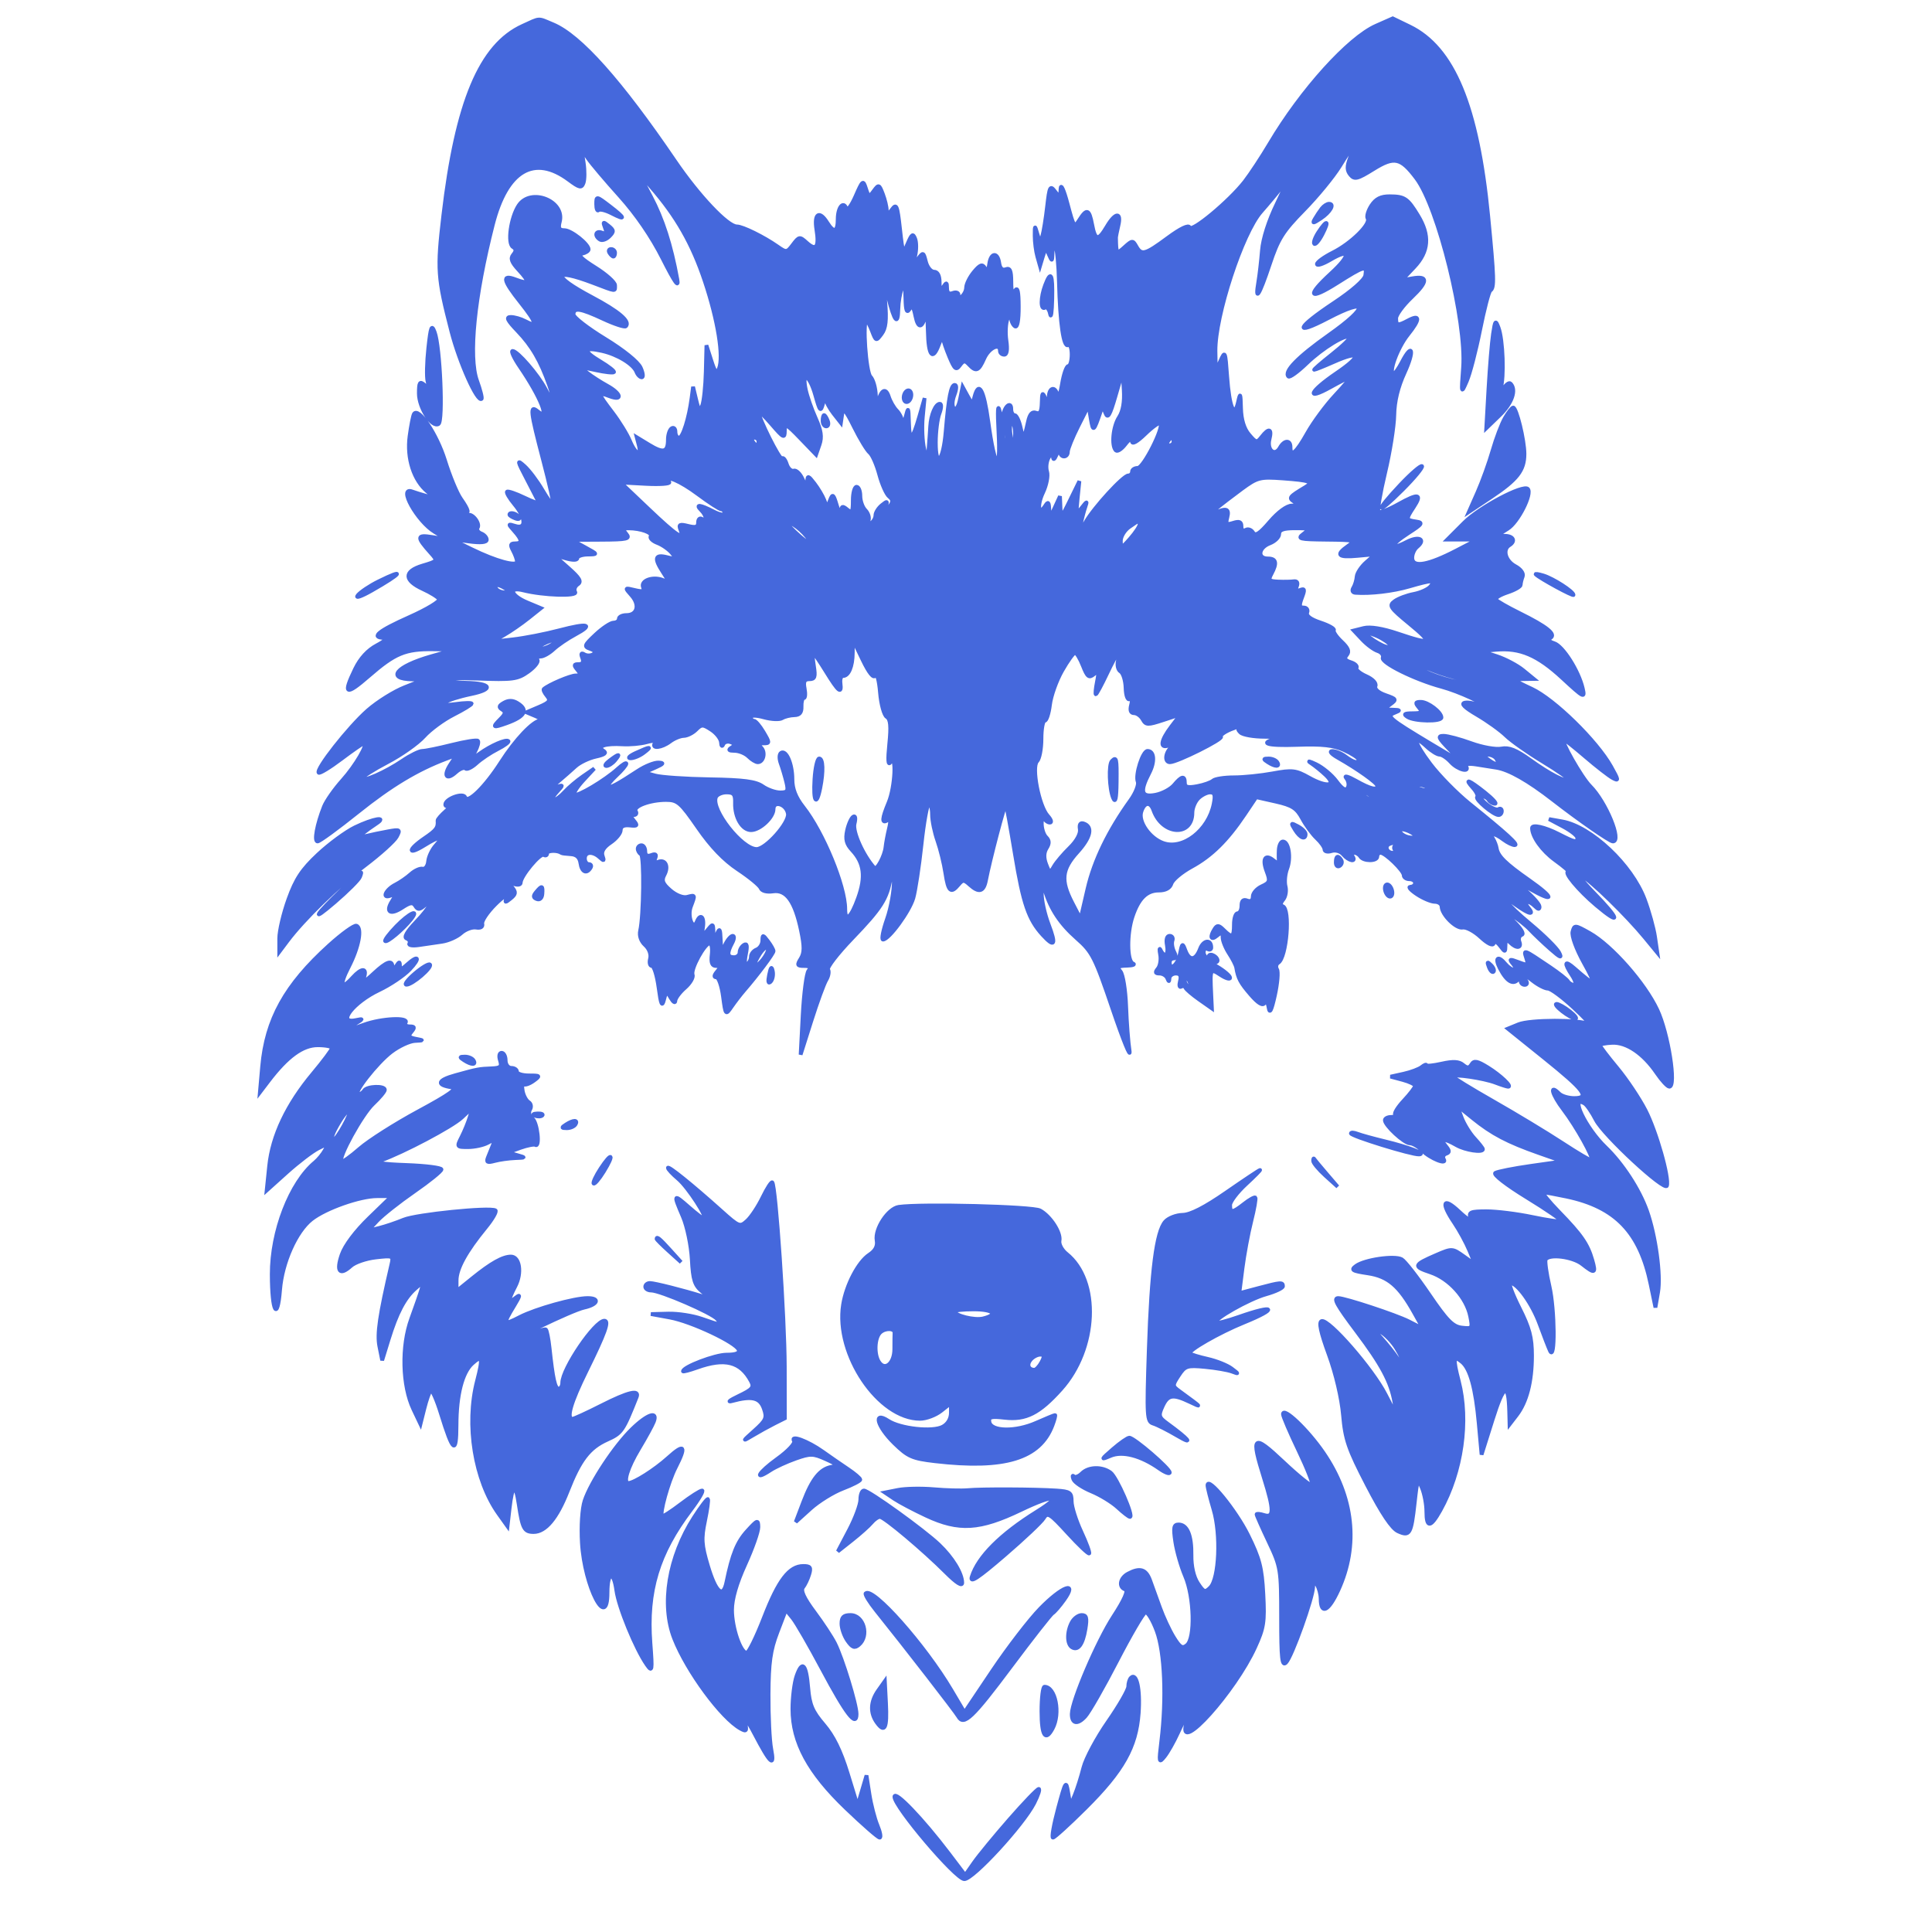 <svg xmlns="http://www.w3.org/2000/svg" width="512" height="512" viewBox="0 0 512 512" version="1.1">
	<path d="M 138.500 6.866 C 127.326 11.955, 121.004 27.051, 117.493 57.027 C 115.799 71.492, 115.941 73.522, 119.640 87.869 C 121.767 96.119, 126.548 106.786, 127.632 105.701 C 127.846 105.487, 127.302 103.329, 126.424 100.906 C 124.118 94.547, 125.734 78.563, 130.612 59.500 C 134.286 45.140, 141.587 40.860, 150.759 47.689 C 153.583 49.792, 154.100 49.902, 154.633 48.514 C 154.971 47.633, 154.997 45.245, 154.690 43.206 L 154.133 39.500 155.816 41.972 C 156.742 43.332, 160.550 47.832, 164.279 51.972 C 168.626 56.800, 172.686 62.728, 175.598 68.500 C 178.843 74.933, 179.956 76.502, 179.498 74 C 177.831 64.883, 175.665 58.113, 172.485 52.082 L 169.015 45.500 172.498 49.500 C 179.297 57.308, 183.461 64.597, 186.769 74.485 C 190.247 84.877, 191.809 94.542, 190.519 97.683 C 189.918 99.146, 189.523 98.721, 188.491 95.500 L 187.210 91.500 187.035 98.500 C 186.938 102.350, 186.516 106.379, 186.095 107.453 C 185.447 109.112, 185.206 108.885, 184.501 105.953 L 183.670 102.500 183.274 105.500 C 182.568 110.858, 180.946 116, 179.961 116 C 179.433 116, 179 115.298, 179 114.441 C 179 113.584, 178.550 113.160, 178 113.500 C 177.450 113.840, 177 115.190, 177 116.500 C 177 119.869, 175.844 120.191, 172.045 117.881 L 168.732 115.866 169.272 117.933 C 170.119 121.173, 168.388 120.352, 166.925 116.820 C 166.201 115.071, 164.121 111.692, 162.304 109.311 C 158.341 104.119, 158.276 103.774, 161.500 105 C 165.150 106.388, 164.692 104.286, 160.890 102.203 C 159.180 101.267, 156.818 99.742, 155.640 98.815 C 153.581 97.194, 153.667 97.167, 157.882 98.100 C 160.292 98.633, 162.461 98.873, 162.701 98.632 C 162.941 98.392, 161.305 97.103, 159.066 95.767 C 154.376 92.970, 154.575 91.889, 159.573 93.016 C 163.645 93.935, 167.877 96.515, 168.661 98.558 C 168.965 99.351, 169.606 100, 170.086 100 C 170.565 100, 170.428 98.839, 169.781 97.419 C 169.082 95.884, 165.240 92.781, 160.303 89.764 C 155.736 86.974, 152 84.085, 152 83.345 C 152 81.415, 153.775 81.682, 159.895 84.531 C 162.863 85.912, 165.547 86.786, 165.860 86.473 C 167.138 85.196, 164.033 82.545, 156.725 78.673 C 146.127 73.058, 146.430 70.891, 157.239 74.999 C 163.503 77.380, 163 77.329, 163 75.586 C 163 74.808, 160.637 72.694, 157.750 70.889 C 153.995 68.541, 152.998 67.499, 154.250 67.230 C 155.213 67.023, 156 66.515, 156 66.101 C 156 64.675, 151.367 61, 149.569 61 C 148.199 61, 147.906 60.467, 148.348 58.777 C 149.801 53.222, 140.623 49.594, 137.433 54.462 C 135.330 57.672, 134.398 64.510, 135.934 65.459 C 136.779 65.981, 136.799 66.538, 136.007 67.492 C 135.185 68.482, 135.545 69.485, 137.468 71.560 C 140.468 74.797, 140.257 75.429, 136.639 74.053 C 132.876 72.622, 133.239 74.258, 138.016 80.258 C 142.220 85.537, 142.539 86.894, 139.151 85.081 C 138.040 84.486, 136.336 84, 135.363 84 C 133.995 84, 134.409 84.851, 137.187 87.750 C 140.957 91.685, 143.255 95.636, 145.540 102.114 C 147.172 106.738, 146.662 107.181, 144.507 103.013 C 142.602 99.330, 137.129 93, 135.848 93 C 135.329 93, 136.212 94.912, 137.811 97.250 C 143.288 105.256, 145.912 111.832, 142.500 109 C 140.322 107.192, 140.510 108.863, 143.972 122.060 C 145.607 128.291, 146.787 133.547, 146.594 133.740 C 146.401 133.933, 145.110 132.157, 143.725 129.794 C 142.340 127.431, 140.202 124.598, 138.974 123.499 C 136.939 121.678, 136.996 121.989, 139.615 127 C 141.195 130.025, 142.632 132.810, 142.808 133.190 C 142.983 133.569, 141.255 132.975, 138.967 131.870 C 136.679 130.764, 134.607 130.060, 134.362 130.304 C 134.118 130.549, 134.994 132.043, 136.309 133.624 C 139.368 137.303, 139.510 140.291, 136.583 139.382 C 134.580 138.759, 134.567 138.810, 136.250 140.696 C 138.404 143.111, 138.462 144, 136.465 144 C 135.257 144, 135.150 144.412, 135.965 145.934 C 136.534 146.998, 137 148.301, 137 148.829 C 137 150.220, 131.447 148.702, 125 145.547 L 119.500 142.856 124.250 143.489 C 127.405 143.910, 129 143.756, 129 143.030 C 129 142.429, 128.328 141.679, 127.506 141.364 C 126.684 141.048, 126.273 140.368, 126.592 139.851 C 127.317 138.678, 125.067 135.841, 123.956 136.527 C 123.506 136.805, 122.813 136.506, 122.415 135.862 C 121.963 135.131, 122.124 134.959, 122.845 135.405 C 124.539 136.451, 124.256 135.172, 122.126 132.154 C 121.096 130.694, 119.204 126.125, 117.923 122 C 115.764 115.050, 110.869 107.738, 109.697 109.712 C 109.439 110.145, 108.919 112.797, 108.540 115.605 C 107.752 121.457, 109.647 127.326, 113.289 130.313 L 115.500 132.125 113 131.425 C 111.625 131.041, 109.938 130.514, 109.250 130.256 C 105.334 128.784, 110.531 138.136, 115.211 140.982 L 118.440 142.946 114.564 142.317 C 110.368 141.636, 110.308 142.282, 114.169 146.586 C 116.026 148.656, 116.010 148.680, 111.988 149.886 C 106.934 151.400, 106.987 153.799, 112.127 156.140 C 114.121 157.049, 116.026 158.234, 116.360 158.774 C 116.694 159.314, 113.150 161.457, 108.484 163.536 C 100.269 167.196, 98.122 168.953, 101.750 169.044 C 102.806 169.071, 102.054 169.852, 99.853 171.015 C 97.470 172.275, 95.478 174.446, 94.103 177.287 C 90.796 184.118, 91.570 184.511, 97.750 179.138 C 104.691 173.102, 107.406 171.978, 114.815 172.071 L 120.500 172.142 114.284 173.921 C 104.901 176.605, 102.198 179.936, 109.309 180.052 C 112.276 180.101, 112.139 180.243, 107.357 182.082 C 104.528 183.170, 100.058 185.958, 97.423 188.277 C 92.425 192.676, 83.587 203.920, 84.449 204.783 C 84.723 205.056, 87.415 203.417, 90.431 201.140 C 93.447 198.863, 96.149 197, 96.436 197 C 97.673 197, 94.277 202.845, 90.766 206.758 C 88.664 209.099, 86.454 212.249, 85.854 213.758 C 83.981 218.470, 83.149 223, 84.158 223 C 84.679 223, 89.469 219.502, 94.803 215.226 C 103.585 208.185, 110.557 203.981, 118.259 201.081 L 121.018 200.043 119.374 202.552 C 117.372 205.608, 118.295 206.948, 120.825 204.658 C 121.836 203.744, 122.965 203.298, 123.335 203.668 C 123.705 204.038, 125.019 203.417, 126.254 202.288 C 127.489 201.158, 130.004 199.473, 131.843 198.543 C 133.682 197.613, 134.981 196.648, 134.732 196.398 C 134.130 195.797, 130.099 197.548, 127.094 199.715 C 124.706 201.438, 124.697 201.434, 125.925 199.140 C 126.605 197.869, 126.931 196.597, 126.648 196.314 C 126.365 196.031, 123.262 196.520, 119.753 197.400 C 116.243 198.280, 112.718 199, 111.918 199 C 111.119 199, 108.759 200.159, 106.675 201.575 C 102.183 204.627, 95.999 207.343, 96.001 206.263 C 96.002 205.844, 99.007 203.925, 102.678 202 C 106.349 200.075, 110.696 197.009, 112.337 195.186 C 113.977 193.363, 117.498 190.768, 120.160 189.419 C 122.822 188.070, 125 186.744, 125 186.471 C 125 186.199, 123.088 186.243, 120.750 186.569 C 114.726 187.409, 117.894 185.389, 124.895 183.925 C 130.987 182.652, 130.255 181.090, 123.500 180.945 C 121.300 180.898, 118.695 180.542, 117.711 180.153 C 116.727 179.764, 120.638 179.621, 126.401 179.834 C 135.925 180.187, 137.159 180.023, 139.951 178.035 C 141.641 176.832, 142.767 175.431, 142.453 174.924 C 142.139 174.416, 142.499 174, 143.252 174 C 144.006 174, 145.561 173.126, 146.708 172.057 C 147.855 170.989, 150.403 169.252, 152.370 168.198 C 157.514 165.441, 155.953 165.006, 148.220 167.040 C 144.524 168.013, 139.025 169.090, 136 169.433 L 130.500 170.057 133.586 168.279 C 135.284 167.300, 138.176 165.302, 140.012 163.837 L 143.352 161.174 139.676 159.638 C 135.340 157.826, 134.600 155.432, 138.694 156.459 C 144.018 157.796, 153.173 158.089, 152.438 156.900 C 152.056 156.282, 152.364 155.363, 153.122 154.858 C 154.200 154.139, 153.657 153.192, 150.622 150.503 L 146.743 147.066 149.872 147.963 C 151.777 148.510, 153 148.497, 153 147.930 C 153 147.419, 154.238 146.981, 155.750 146.958 C 158.500 146.916, 158.500 146.916, 155 145 L 151.500 143.084 159.372 143.042 C 166.254 143.005, 167.088 142.811, 166 141.500 C 164.969 140.257, 165.076 140.002, 166.628 140.014 C 169.832 140.037, 173.003 141.186, 172.429 142.116 C 172.127 142.604, 172.938 143.406, 174.231 143.898 C 175.524 144.389, 177.239 145.588, 178.041 146.562 C 179.389 148.197, 179.291 148.280, 176.750 147.647 C 173.519 146.842, 173.252 147.929, 175.747 151.737 C 177.433 154.310, 177.428 154.378, 175.606 153.679 C 172.965 152.666, 169.732 153.860, 170.401 155.603 C 170.824 156.706, 170.336 156.876, 168.223 156.363 C 165.518 155.705, 165.513 155.715, 167.371 157.813 C 169.586 160.314, 168.892 163, 166.031 163 C 164.914 163, 164 163.450, 164 164 C 164 164.550, 163.373 165, 162.606 165 C 161.839 165, 159.701 166.415, 157.856 168.144 C 154.784 171.022, 154.664 171.345, 156.434 171.971 C 157.757 172.439, 157.993 172.886, 157.184 173.387 C 156.533 173.789, 155.474 173.793, 154.830 173.395 C 154.043 172.909, 153.869 173.217, 154.299 174.336 C 154.729 175.458, 154.419 176, 153.346 176 C 152.045 176, 151.982 176.274, 153 177.500 C 154.022 178.732, 153.946 179, 152.573 179 C 151.165 179, 145.403 181.453, 144.107 182.603 C 143.892 182.795, 144.269 183.620, 144.947 184.436 C 145.976 185.676, 145.629 186.155, 142.840 187.343 L 139.500 188.765 142 189.819 C 143.375 190.399, 143.933 190.902, 143.241 190.937 C 141.284 191.035, 136.618 195.952, 132.744 202 C 128.592 208.479, 123.930 213.070, 123.297 211.302 C 122.802 209.918, 118 211.657, 118 213.220 C 118 213.714, 118.563 213.832, 119.250 213.483 C 119.938 213.133, 119.468 213.758, 118.206 214.870 C 116.944 215.982, 115.932 217.141, 115.956 217.446 C 116.108 219.362, 115.652 219.979, 112.507 222.121 C 108.030 225.170, 107.912 226.835, 112.368 224.082 C 116.626 221.450, 117.831 221.424, 115.487 224.015 C 114.484 225.123, 113.572 227.035, 113.461 228.265 C 113.349 229.494, 112.694 230.369, 112.004 230.208 C 111.314 230.048, 109.903 230.683, 108.868 231.619 C 107.833 232.556, 106.012 233.812, 104.822 234.411 C 102.179 235.741, 101.041 238.305, 103.515 237.356 C 104.997 236.787, 105.041 236.961, 103.887 238.810 C 102.059 241.736, 103.427 242.605, 106.595 240.530 C 108.702 239.149, 109.417 239.056, 110.050 240.080 C 110.700 241.133, 111.138 241.130, 112.424 240.063 C 115.443 237.558, 113.974 240.443, 110.250 244.333 C 107.834 246.856, 106.947 248.414, 107.756 248.710 C 108.447 248.964, 108.770 249.563, 108.474 250.042 C 108.178 250.521, 109.301 250.713, 110.969 250.469 C 112.638 250.225, 115.400 249.821, 117.107 249.572 C 118.814 249.323, 121.112 248.305, 122.213 247.309 C 123.315 246.314, 125.094 245.645, 126.168 245.823 C 127.405 246.028, 128.007 245.649, 127.811 244.790 C 127.640 244.044, 129.174 241.760, 131.220 239.714 C 133.266 237.668, 134.644 236.783, 134.283 237.747 C 133.705 239.287, 133.832 239.332, 135.325 238.117 C 136.720 236.983, 136.798 236.456, 135.762 235.180 C 134.696 233.867, 134.771 233.727, 136.250 234.281 C 137.213 234.642, 138 234.471, 138 233.902 C 138 232.173, 143.160 225.981, 144.111 226.569 C 144.600 226.871, 145 226.681, 145 226.148 C 145 225.358, 147.801 225.284, 148.750 226.048 C 148.887 226.159, 150.012 226.306, 151.250 226.375 C 152.773 226.460, 153.603 227.227, 153.820 228.750 C 154.154 231.104, 155.445 231.706, 156.500 230 C 156.840 229.450, 156.641 229, 156.059 229 C 155.477 229, 155 228.325, 155 227.500 C 155 225.676, 157.107 225.543, 158.947 227.250 C 160.045 228.268, 160.185 228.188, 159.703 226.813 C 159.307 225.685, 160.004 224.525, 161.806 223.313 C 163.288 222.316, 164.500 220.825, 164.500 220 C 164.500 219.013, 165.315 218.590, 166.882 218.762 C 168.904 218.984, 169.075 218.795, 168.010 217.512 C 167.079 216.390, 167.060 216, 167.937 216 C 168.586 216, 168.839 215.549, 168.499 214.998 C 167.692 213.693, 172.212 212, 176.505 212 C 179.573 212, 180.345 212.672, 184.990 219.392 C 188.448 224.394, 191.877 227.963, 195.597 230.433 C 198.621 232.441, 201.316 234.659, 201.586 235.363 C 201.880 236.130, 203.194 236.478, 204.866 236.233 C 208.394 235.715, 210.663 238.890, 212.282 246.608 C 213.170 250.844, 213.153 252.525, 212.207 254.041 C 211.135 255.756, 211.248 256, 213.114 256 C 214.678 256, 214.983 256.332, 214.258 257.250 C 213.716 257.938, 213.025 263.225, 212.722 269 L 212.173 279.500 215.025 270.500 C 216.594 265.550, 218.371 260.694, 218.973 259.709 C 219.575 258.724, 219.793 257.474, 219.458 256.931 C 219.122 256.388, 221.973 252.694, 225.793 248.722 C 233.592 240.612, 235.095 238.240, 236.070 232.500 L 236.750 228.500 236.875 233.275 C 236.944 235.901, 236.134 240.514, 235.076 243.525 C 234.017 246.536, 233.535 249, 234.003 249 C 235.573 249, 241.030 241.538, 242.047 238 C 242.600 236.075, 243.574 229.662, 244.212 223.750 C 244.849 217.837, 245.738 213, 246.186 213 C 246.633 213, 247 214.293, 247 215.874 C 247 217.455, 247.642 220.568, 248.426 222.791 C 249.211 225.014, 250.162 228.896, 250.540 231.417 C 251.271 236.292, 251.989 236.923, 254.021 234.475 C 255.155 233.108, 255.462 233.108, 256.972 234.475 C 259.440 236.709, 260.706 236.350, 261.300 233.250 C 262.308 227.988, 266.268 212.934, 266.565 213.232 C 266.730 213.397, 267.820 219.332, 268.987 226.421 C 271.137 239.481, 272.578 243.689, 276.291 247.750 C 279.496 251.255, 279.974 250.437, 277.904 244.989 C 276.857 242.233, 276.039 238.521, 276.086 236.739 C 276.167 233.692, 276.217 233.648, 276.934 236.006 C 278.451 240.992, 281.017 244.845, 285.376 248.682 C 289.496 252.308, 290.190 253.684, 294.898 267.547 C 297.691 275.771, 299.696 280.700, 299.353 278.500 C 299.010 276.300, 298.601 270.990, 298.445 266.700 C 298.289 262.409, 297.620 258.247, 296.958 257.450 C 295.956 256.242, 296.235 255.987, 298.628 255.921 C 300.207 255.878, 300.938 255.615, 300.250 255.338 C 298.675 254.702, 298.612 247.454, 300.142 242.899 C 301.752 238.104, 303.870 236, 307.088 236 C 308.913 236, 310.067 235.365, 310.453 234.148 C 310.776 233.129, 313.169 231.134, 315.770 229.714 C 321.055 226.831, 325.202 222.746, 329.811 215.883 L 332.913 211.267 338.117 212.439 C 342.432 213.411, 343.626 214.178, 345.098 216.923 C 346.075 218.744, 347.802 221.099, 348.937 222.156 C 350.072 223.213, 351 224.541, 351 225.106 C 351 225.672, 351.836 225.869, 352.859 225.545 C 353.932 225.204, 355.252 225.598, 355.981 226.477 C 357.374 228.156, 359.485 228.594, 358.500 227 C 358.160 226.450, 358.332 226, 358.882 226 C 359.432 226, 360.160 226.450, 360.500 227 C 361.304 228.301, 365 228.301, 365 227 C 365 226.450, 365.384 226, 365.854 226 C 367.113 226, 372 230.733, 372 231.952 C 372 232.529, 372.675 233, 373.500 233 C 374.325 233, 375 233.450, 375 234 C 375 234.550, 374.438 235.003, 373.750 235.007 C 373.063 235.010, 373.850 235.907, 375.500 237 C 377.150 238.093, 379.288 238.990, 380.250 238.993 C 381.212 238.997, 382.015 239.563, 382.033 240.250 C 382.091 242.408, 385.871 246.172, 387.637 245.828 C 388.566 245.648, 390.700 246.784, 392.379 248.353 C 394.191 250.046, 395.588 250.736, 395.817 250.050 C 396.059 249.322, 396.708 249.561, 397.569 250.697 C 398.875 252.419, 398.938 252.412, 398.968 250.550 C 398.993 249.033, 399.267 248.867, 400.200 249.800 C 401.850 251.450, 403.332 251.309, 402.663 249.565 C 402.360 248.775, 402.648 247.951, 403.302 247.733 C 403.994 247.502, 403.028 245.940, 400.996 244.001 C 397.612 240.772, 397.596 240.723, 400.500 242.469 C 402.150 243.462, 404.400 245.238, 405.500 246.416 C 406.600 247.594, 409.021 249.895, 410.880 251.529 C 413.547 253.874, 414.030 254.057, 413.174 252.399 C 412.578 251.244, 409.171 247.869, 405.604 244.899 C 399.028 239.425, 396.584 236.144, 401.904 239.932 C 405.312 242.359, 406.764 242.625, 405 240.500 C 403.524 238.722, 405.065 238.465, 406.800 240.200 C 407.647 241.047, 408 241.069, 408 240.273 C 408 239.653, 406.313 237.712, 404.250 235.960 L 400.500 232.774 405.295 235.509 C 412.139 239.411, 412.069 238.040, 405.179 233.207 C 398.937 228.828, 396.955 226.877, 396.641 224.800 C 396.532 224.085, 396.092 222.938, 395.663 222.250 C 394.617 220.575, 396.046 220.720, 398.441 222.532 C 399.509 223.339, 400.859 223.988, 401.441 223.973 C 402.570 223.944, 399.247 220.909, 389.376 212.952 C 386.008 210.237, 381.355 205.503, 379.036 202.431 C 374.670 196.649, 374.183 194.229, 378.122 197.899 C 379.363 199.055, 380.898 200, 381.534 200 C 382.170 200, 383.505 200.900, 384.500 202 C 386.304 203.994, 389.650 204.861, 388.527 203.043 C 388.174 202.472, 389.258 202.296, 391.218 202.606 C 393.023 202.891, 395.444 203.274, 396.597 203.457 C 399.909 203.983, 405.006 206.882, 411.500 211.932 C 418.435 217.325, 426.602 223, 427.430 223 C 429.910 223, 425.606 212.515, 421.399 208.308 C 419.145 206.055, 413.429 196, 414.401 196 C 414.641 196, 417.236 198.060, 420.168 200.578 C 423.101 203.096, 426.341 205.616, 427.370 206.178 C 429.044 207.092, 429 206.773, 426.953 203.131 C 423.119 196.308, 411.890 185.322, 405.903 182.534 C 400.993 180.249, 400.774 180.015, 403.500 179.974 L 406.500 179.928 403.641 177.590 C 402.069 176.304, 398.919 174.641, 396.641 173.895 L 392.500 172.539 396.500 172.190 C 402.837 171.638, 407.482 173.626, 414.040 179.697 C 419.779 185.011, 420.082 185.163, 419.442 182.413 C 418.364 177.784, 414.188 171.194, 411.865 170.457 C 410.483 170.019, 410.142 169.531, 410.892 169.067 C 412.471 168.091, 409.945 166.062, 402.689 162.480 C 399.493 160.902, 396.676 159.285, 396.430 158.886 C 396.183 158.487, 397.561 157.640, 399.491 157.003 C 401.421 156.366, 403 155.467, 403 155.004 C 403 154.542, 403.241 153.536, 403.535 152.769 C 403.850 151.947, 403.030 150.819, 401.535 150.019 C 398.982 148.652, 398.146 145.646, 400 144.500 C 401.769 143.407, 401.067 142, 398.750 141.996 C 396.700 141.993, 396.771 141.827, 399.544 140.136 C 402.296 138.458, 406.154 130.821, 404.889 129.556 C 403.645 128.312, 392.098 134.429, 388.052 138.474 L 383.526 143 387.513 143.002 L 391.500 143.004 386 145.861 C 378.544 149.735, 374.462 150.479, 374.275 148 C 374.198 146.973, 374.774 145.602, 375.556 144.953 C 377.998 142.927, 376.037 141.929, 372.850 143.577 C 368.111 146.028, 368.325 144.458, 373.156 141.341 C 376.998 138.862, 377.240 138.499, 375.250 138.200 C 372.563 137.795, 372.537 137.636, 374.635 134.434 C 376.994 130.833, 375.940 130.616, 370.600 133.600 C 368.013 135.046, 365.635 135.968, 365.317 135.650 C 364.998 135.331, 365.788 130.667, 367.072 125.285 C 368.357 119.903, 369.451 113.025, 369.503 110 C 369.567 106.330, 370.479 102.586, 372.244 98.750 C 374.944 92.881, 374.315 90.556, 371.500 96 C 370.647 97.650, 369.679 99, 369.349 99 C 367.842 99, 370.352 92.145, 373.123 88.698 C 376.415 84.601, 376.426 83.166, 373.151 84.919 C 370.441 86.370, 370 86.289, 370 84.345 C 370 83.435, 371.824 80.955, 374.053 78.835 C 378.487 74.616, 378.558 72.999, 374.274 73.762 L 371.500 74.256 374.750 70.830 C 378.685 66.683, 379.014 62.405, 375.803 57.118 C 373.039 52.567, 372.253 52.034, 368.273 52.015 C 365.940 52.004, 364.601 52.680, 363.437 54.456 C 362.552 55.807, 362.097 57.348, 362.426 57.881 C 363.321 59.329, 358.082 64.483, 353.250 66.908 C 350.913 68.081, 349 69.466, 349 69.987 C 349 70.507, 350.594 69.992, 352.543 68.842 C 357.924 65.667, 358.020 67.583, 352.722 72.447 C 346.082 78.544, 346.853 79.755, 354.358 75.015 C 361.625 70.426, 362.259 70.253, 361.820 72.984 C 361.628 74.172, 358.313 77.083, 353.562 80.234 C 343.530 86.890, 342.605 89.200, 351.921 84.334 C 362.680 78.714, 362.857 81.225, 352.232 88.738 C 343.935 94.605, 340.150 98.484, 341.452 99.785 C 341.776 100.110, 343.945 98.540, 346.271 96.296 C 350.483 92.234, 356.746 88.413, 357.673 89.340 C 357.941 89.608, 355.834 91.666, 352.990 93.913 C 350.147 96.161, 348.029 98, 348.283 98 C 348.538 98, 350.849 97.070, 353.420 95.932 C 360.673 92.724, 361.071 94.198, 354.210 98.857 C 346.971 103.773, 345.872 106.360, 352.626 102.585 C 355.170 101.163, 357.482 100, 357.763 100 C 358.044 100, 356.275 102.137, 353.833 104.750 C 351.391 107.362, 348.067 111.862, 346.446 114.749 C 343.483 120.028, 342 121.279, 342 118.500 C 342 116.505, 340.330 116.588, 339.181 118.640 C 337.843 121.032, 335.712 119.284, 336.438 116.391 C 337.146 113.572, 336.265 113.300, 334.360 115.750 C 333.082 117.393, 332.876 117.356, 330.999 115.139 C 329.684 113.587, 328.959 111.190, 328.882 108.139 C 328.780 104.157, 328.671 103.925, 328.110 106.500 C 327.119 111.054, 325.803 107.976, 325.213 99.727 C 324.734 93.044, 324.654 92.858, 323.437 95.613 C 322.205 98.403, 322.161 98.316, 322.110 93 C 322.022 83.709, 329.218 61.761, 334.206 56.105 C 336.018 54.051, 338.519 51.049, 339.763 49.435 C 341.367 47.356, 340.979 48.653, 338.433 53.885 C 336.217 58.438, 334.681 63.231, 334.428 66.385 C 334.202 69.198, 333.768 72.963, 333.463 74.750 C 332.533 80.210, 333.702 78.401, 336.463 70.113 C 338.736 63.285, 339.954 61.343, 345.522 55.665 C 349.059 52.057, 353.353 46.831, 355.063 44.052 C 358.606 38.293, 359.304 37.734, 357.724 41.920 C 356.888 44.135, 356.923 45.203, 357.869 46.342 C 358.959 47.656, 359.726 47.466, 363.959 44.834 C 369.505 41.387, 371.209 41.751, 375.350 47.263 C 381.196 55.048, 388.644 85.220, 387.732 97.428 C 387.209 104.431, 387.218 104.466, 388.717 101 C 389.550 99.075, 391.130 93, 392.229 87.500 C 393.328 82, 394.558 77.275, 394.962 77 C 396.069 76.247, 396 73.864, 394.391 57.274 C 391.564 28.127, 385.137 12.633, 373.547 7.023 L 369.092 4.866 364.681 6.817 C 357.381 10.046, 344.892 23.870, 336.509 38 C 334.388 41.575, 331.397 46.118, 329.864 48.096 C 325.836 53.291, 315.732 61.695, 315.250 60.251 C 314.999 59.498, 312.837 60.535, 309.467 63.024 C 303.426 67.487, 302.510 67.734, 301.132 65.271 C 300.223 63.646, 300.038 63.656, 298.082 65.426 C 295.882 67.417, 295.839 67.372, 295.753 63 C 295.748 62.725, 296.035 61.263, 296.391 59.750 C 297.250 56.098, 295.564 56.236, 293.341 60 C 291.045 63.886, 290.238 63.783, 289.434 59.500 C 288.667 55.414, 288.007 55.169, 286.056 58.250 C 284.691 60.405, 284.559 60.226, 282.912 54 C 281.926 50.270, 281.139 48.565, 281.065 50 C 280.944 52.349, 280.853 52.390, 279.550 50.671 C 278.303 49.026, 278.097 49.428, 277.500 54.671 C 277.135 57.877, 276.569 61.400, 276.242 62.500 C 275.695 64.340, 275.589 64.300, 274.923 62 C 274.230 59.606, 274.199 59.627, 274.199 62.500 C 274.199 64.150, 274.517 66.625, 274.906 68 L 275.613 70.500 276.365 68 C 277.078 65.628, 277.161 65.602, 277.988 67.500 C 278.799 69.360, 278.864 69.331, 278.930 67.083 C 278.968 65.754, 279.317 64.983, 279.704 65.371 C 280.091 65.758, 280.507 69.995, 280.629 74.787 C 280.908 85.736, 281.853 92.209, 283.064 91.460 C 283.579 91.142, 284 92.259, 284 93.941 C 284 95.623, 283.601 97, 283.114 97 C 282.626 97, 281.876 99.137, 281.446 101.750 C 281.017 104.362, 280.483 105.713, 280.260 104.750 C 279.676 102.235, 278.013 102.592, 277.930 105.250 C 277.863 107.397, 277.820 107.408, 277 105.500 C 276.278 103.819, 276.129 104.013, 276.070 106.719 C 276.018 109.111, 275.626 109.794, 274.542 109.378 C 273.543 108.994, 272.886 109.712, 272.454 111.659 C 271.390 116.464, 271.211 116.607, 270.468 113.250 C 270.073 111.462, 269.356 110, 268.875 110 C 268.394 110, 268 109.298, 268 108.441 C 268 106.068, 266.019 107.804, 265.868 110.309 C 265.781 111.757, 265.463 111.313, 264.931 109 C 264.419 106.779, 264.302 108.788, 264.611 114.500 C 265.224 125.839, 263.616 124.219, 261.917 111.786 C 260.751 103.253, 259.393 100.781, 258.258 105.123 C 257.708 107.224, 257.688 107.221, 256.401 104.873 L 255.100 102.500 254.413 105.813 C 254.005 107.775, 253.358 108.758, 252.825 108.225 C 252.292 107.692, 252.338 106.240, 252.938 104.663 C 253.540 103.080, 253.573 102, 253.021 102 C 252.010 102, 251.376 105.255, 250.610 114.392 C 249.958 122.162, 248 124.317, 248 117.265 C 248 114.441, 248.439 110.976, 248.975 109.565 C 249.512 108.154, 249.560 107, 249.082 107 C 247.928 107, 246.685 109.903, 246.513 113 C 246.437 114.375, 246.245 117.075, 246.085 119 L 245.795 122.500 244.934 119 C 244.461 117.075, 244.288 113.250, 244.551 110.500 L 245.029 105.500 243.665 110.266 C 241.820 116.714, 241.023 117.186, 240.882 111.917 C 240.773 107.844, 240.704 107.734, 240 110.500 C 239.580 112.150, 239.183 112.745, 239.118 111.821 C 239.053 110.898, 238.384 109.527, 237.632 108.775 C 236.879 108.022, 235.935 106.370, 235.533 105.103 C 234.748 102.632, 233.494 103.253, 232.713 106.500 C 232.436 107.651, 232.183 106.938, 232.116 104.821 C 232.052 102.798, 231.408 100.548, 230.685 99.821 C 229.509 98.639, 228.557 85, 229.650 85 C 229.870 85, 230.522 86.237, 231.099 87.750 C 232.128 90.444, 232.180 90.459, 233.646 88.500 C 234.768 87, 235.007 84.875, 234.603 80 L 234.063 73.500 235.395 78.780 C 237.040 85.301, 237.978 86.400, 238.070 81.917 C 238.109 80.037, 238.527 77.600, 239 76.500 C 239.657 74.971, 239.880 75.559, 239.945 79 C 240.007 82.261, 240.294 83.087, 240.985 82 C 241.733 80.825, 242.085 81.217, 242.608 83.812 C 243.290 87.201, 244.429 87.068, 245.287 83.500 C 245.552 82.400, 245.820 84.313, 245.884 87.750 C 246.007 94.386, 247.183 95.780, 248.838 91.250 C 249.390 89.737, 249.878 89.008, 249.921 89.628 C 249.964 90.248, 250.722 92.484, 251.604 94.595 C 252.976 97.877, 253.377 98.205, 254.367 96.851 C 255.344 95.516, 255.726 95.481, 256.802 96.633 C 258.665 98.627, 259.358 98.346, 260.840 95 C 262.083 92.190, 265 90.788, 265 93 C 265 93.550, 265.508 94, 266.128 94 C 266.861 94, 267.066 92.687, 266.714 90.250 C 266.416 88.188, 266.552 85.600, 267.016 84.500 C 267.702 82.874, 267.873 82.816, 267.930 84.191 C 267.968 85.121, 268.450 86.160, 269 86.500 C 269.623 86.885, 269.994 84.931, 269.985 81.309 C 269.974 77.190, 269.687 75.936, 269 77 C 268.282 78.112, 268.027 77.502, 268.015 74.643 C 268.004 71.703, 267.658 70.917, 266.562 71.338 C 265.623 71.698, 265.016 71.129, 264.812 69.695 C 264.393 66.750, 262.585 66.898, 262.159 69.912 C 261.909 71.685, 261.596 71.964, 260.979 70.966 C 260.319 69.899, 259.702 70.132, 258.103 72.053 C 256.983 73.399, 256.052 75.261, 256.033 76.191 C 255.998 77.981, 254 79.847, 254 78.090 C 254 77.525, 253.325 77.322, 252.500 77.638 C 251.501 78.022, 250.995 77.594, 250.985 76.357 C 250.972 74.792, 250.817 74.736, 250 76 C 249.245 77.169, 249.027 76.893, 249.015 74.750 C 249.006 72.995, 248.464 72, 247.519 72 C 246.705 72, 245.738 70.804, 245.371 69.342 C 244.732 66.795, 244.645 66.764, 243.286 68.592 C 241.969 70.364, 241.916 70.304, 242.542 67.752 C 242.912 66.241, 242.906 64.216, 242.527 63.252 C 241.951 61.788, 241.628 61.993, 240.558 64.500 C 239.307 67.431, 239.260 67.341, 238.503 60.575 C 237.812 54.391, 237.583 53.849, 236.365 55.516 C 235.203 57.104, 235 57.140, 235 55.756 C 235 54.862, 234.536 52.909, 233.968 51.417 C 232.997 48.862, 232.859 48.811, 231.595 50.539 C 230.324 52.277, 230.212 52.245, 229.476 49.937 C 228.741 47.630, 228.595 47.740, 226.732 52 C 225.650 54.475, 224.555 55.935, 224.297 55.244 C 223.503 53.113, 222 54.956, 222 58.059 C 222 61.483, 220.996 61.825, 219.232 59 C 217.133 55.638, 215.676 56.574, 216.359 60.846 C 217.105 65.510, 216.295 66.577, 213.755 64.278 C 211.938 62.634, 211.766 62.658, 210.161 64.786 C 208.530 66.949, 208.395 66.965, 205.988 65.277 C 202.399 62.760, 196.790 60, 195.266 60 C 192.819 60, 185.142 51.889, 178.873 42.678 C 164.408 21.427, 153.721 9.453, 146.543 6.453 C 142.377 4.713, 143.334 4.664, 138.500 6.866 M 158 54.116 C 158 55.335, 158.282 56.051, 158.627 55.707 C 158.972 55.362, 160.547 55.748, 162.127 56.566 C 165.985 58.561, 165.749 57.808, 161.500 54.568 C 158.021 51.915, 158 51.912, 158 54.116 M 350.278 55.250 C 349.746 55.938, 348.923 57.175, 348.448 58 C 347.716 59.273, 347.949 59.260, 349.988 57.914 C 352.542 56.228, 353.805 54, 352.206 54 C 351.677 54, 350.810 54.563, 350.278 55.250 M 160.324 60.361 C 160.851 61.764, 160.650 62.080, 159.511 61.643 C 157.833 60.999, 157.420 62.524, 159.008 63.505 C 159.562 63.847, 160.674 63.469, 161.480 62.663 C 162.766 61.377, 162.742 61.034, 161.285 59.849 C 159.832 58.668, 159.712 58.731, 160.324 60.361 M 349.388 61.531 C 348.475 62.923, 347.982 64.315, 348.291 64.624 C 348.600 64.933, 349.572 63.794, 350.452 62.093 C 352.380 58.364, 351.698 58.004, 349.388 61.531 M 161.500 67 C 161.840 67.550, 162.316 68, 162.559 68 C 162.802 68, 163 67.550, 163 67 C 163 66.450, 162.523 66, 161.941 66 C 161.359 66, 161.160 66.450, 161.500 67 M 276.975 75.565 C 275.739 78.816, 275.712 82.296, 276.929 81.544 C 277.439 81.229, 278.053 81.990, 278.292 83.235 C 278.532 84.481, 278.789 82.688, 278.864 79.250 C 279.011 72.507, 278.510 71.529, 276.975 75.565 M 288.158 86 C 288.158 87.375, 288.385 87.938, 288.662 87.250 C 288.940 86.563, 288.940 85.438, 288.662 84.750 C 288.385 84.063, 288.158 84.625, 288.158 86 M 395.663 88.500 C 395.331 90.700, 394.792 97.225, 394.465 103 L 393.869 113.500 397.434 110.054 C 400.744 106.855, 401.958 103.291, 400.302 101.635 C 399.918 101.251, 398.999 101.964, 398.260 103.219 L 396.917 105.500 397.708 103 C 398.676 99.944, 398.325 90.051, 397.136 86.845 C 396.346 84.718, 396.209 84.871, 395.663 88.500 M 113.504 92.250 C 113.098 95.963, 113.009 99.926, 113.305 101.058 C 113.746 102.745, 113.588 102.903, 112.421 101.935 C 111.239 100.954, 111 101.342, 111 104.243 C 111 108.042, 114.474 113.443, 116.222 112.363 C 117.489 111.579, 116.655 91.841, 115.192 88 C 114.379 85.864, 114.133 86.482, 113.504 92.250 M 223.031 86.500 C 223.031 87.050, 223.467 88.175, 224 89 C 224.533 89.825, 224.969 90.050, 224.969 89.500 C 224.969 88.950, 224.533 87.825, 224 87 C 223.467 86.175, 223.031 85.950, 223.031 86.500 M 295.615 105 C 294.134 110.106, 293.567 111.071, 292.972 109.500 C 292.376 107.926, 292.106 107.819, 291.703 109 C 289.838 114.470, 289.674 114.595, 289.071 111 L 288.485 107.500 285.742 112.946 C 284.234 115.942, 283 118.979, 283 119.696 C 283 121.365, 281.023 121.416, 280.930 119.750 C 280.891 119.063, 280.473 119.400, 280 120.500 C 279.415 121.861, 279.108 122.020, 279.040 121 C 278.960 119.813, 278.724 119.869, 277.909 121.270 C 277.342 122.244, 277.157 123.920, 277.498 124.994 C 277.839 126.069, 277.358 128.551, 276.428 130.510 C 274.756 134.035, 275.245 136.808, 277.039 133.971 C 277.763 132.827, 277.991 133.055, 278.066 135 C 278.161 137.452, 278.189 137.442, 279.536 134.500 L 280.910 131.500 281.038 134.500 C 281.160 137.353, 281.286 137.255, 283.610 132.500 L 286.054 127.500 285.596 132 C 285.165 136.234, 285.231 136.382, 286.704 134.500 C 288.087 132.732, 288.195 132.714, 287.630 134.343 C 287.279 135.356, 286.746 137.381, 286.446 138.843 C 285.925 141.381, 285.981 141.359, 287.700 138.357 C 289.922 134.477, 297.688 126, 299.021 126 C 299.559 126, 300 125.550, 300 125 C 300 124.450, 300.681 124, 301.513 124 C 303.037 124, 308.511 113.177, 307.498 112.165 C 307.208 111.874, 305.402 113.157, 303.485 115.015 C 301.309 117.124, 299.992 117.849, 299.978 116.946 C 299.963 115.994, 299.352 116.284, 298.189 117.795 C 297.218 119.057, 296.103 119.770, 295.712 119.378 C 294.458 118.125, 294.949 113.007, 296.558 110.551 C 297.573 109.003, 298.009 106.485, 297.808 103.337 L 297.500 98.500 295.615 105 M 213.534 103.250 C 213.915 105.037, 215.102 108.446, 216.172 110.824 C 217.634 114.075, 217.888 115.812, 217.195 117.824 L 216.272 120.500 212.136 116.208 C 208.398 112.329, 207.999 112.137, 207.985 114.208 C 207.972 116.272, 207.627 116.102, 204.523 112.500 C 202.627 110.300, 201.058 108.776, 201.038 109.114 C 200.948 110.582, 206.660 122.007, 207.209 121.458 C 207.544 121.123, 208.122 121.808, 208.494 122.980 C 208.865 124.151, 209.694 124.933, 210.335 124.716 C 210.976 124.499, 212.026 125.486, 212.669 126.911 C 213.596 128.965, 213.854 129.111, 213.919 127.615 C 213.991 125.934, 214.197 125.988, 215.830 128.115 C 216.836 129.427, 218.009 131.400, 218.437 132.500 L 219.215 134.500 219.987 132.500 C 220.659 130.758, 220.892 130.951, 221.789 134 C 222.356 135.925, 222.860 136.657, 222.910 135.628 C 222.984 134.079, 223.259 133.970, 224.500 135 C 225.786 136.068, 226 135.729, 226 132.622 C 226 130.630, 226.450 129, 227 129 C 227.550 129, 228 130.093, 228 131.429 C 228 132.764, 228.599 134.456, 229.330 135.188 C 230.062 135.919, 230.454 137.139, 230.201 137.898 C 229.922 138.734, 230.186 139.003, 230.870 138.580 C 231.492 138.196, 232 137.289, 232 136.563 C 232 135.838, 232.759 134.627, 233.687 133.872 C 235.184 132.655, 235.297 132.726, 234.685 134.500 C 234.012 136.451, 234.031 136.453, 235.473 134.592 C 236.700 133.009, 236.724 132.499, 235.616 131.592 C 234.882 130.992, 233.711 128.371, 233.016 125.769 C 232.320 123.167, 231.175 120.560, 230.472 119.977 C 229.769 119.393, 227.917 116.347, 226.358 113.208 C 224.058 108.579, 223.458 107.933, 223.186 109.790 L 222.850 112.080 220.925 109.632 C 219.866 108.286, 218.955 106.581, 218.900 105.842 C 218.845 105.104, 218.487 105.625, 218.103 107 C 217.472 109.260, 217.277 109.044, 216.073 104.750 C 214.574 99.407, 212.447 98.150, 213.534 103.250 M 239.648 104.474 C 239.340 105.278, 239.471 106.173, 239.939 106.462 C 240.407 106.752, 241.043 106.331, 241.352 105.526 C 241.660 104.722, 241.529 103.827, 241.061 103.538 C 240.593 103.248, 239.957 103.669, 239.648 104.474 M 398.836 110.750 C 397.958 112.263, 396.486 116.133, 395.563 119.351 C 394.640 122.569, 392.843 127.560, 391.569 130.441 L 389.252 135.680 395.128 131.756 C 402.125 127.083, 404 124.661, 404 120.292 C 404 116.635, 401.898 108, 401.008 108 C 400.691 108, 399.713 109.237, 398.836 110.750 M 218 111.500 C 218 112.325, 218.436 113, 218.969 113 C 219.501 113, 219.678 112.325, 219.362 111.500 C 219.045 110.675, 218.609 110, 218.393 110 C 218.177 110, 218 110.675, 218 111.500 M 267.787 115 C 268.029 116.650, 268.401 118, 268.613 118 C 268.826 118, 269 116.650, 269 115 C 269 113.350, 268.628 112, 268.173 112 C 267.718 112, 267.545 113.350, 267.787 115 M 265.921 116.751 C 266.399 120.202, 266.468 120.272, 266.798 117.628 C 266.995 116.049, 266.762 114.362, 266.279 113.879 C 265.776 113.376, 265.623 114.601, 265.921 116.751 M 199.500 117 C 199.840 117.550, 200.316 118, 200.559 118 C 200.802 118, 201 117.550, 201 117 C 201 116.450, 200.523 116, 199.941 116 C 199.359 116, 199.160 116.450, 199.500 117 M 309.500 117 C 309.160 117.550, 309.359 118, 309.941 118 C 310.523 118, 311 117.550, 311 117 C 311 116.450, 310.802 116, 310.559 116 C 310.316 116, 309.840 116.450, 309.500 117 M 234.158 120 C 234.158 121.375, 234.385 121.938, 234.662 121.250 C 234.940 120.563, 234.940 119.438, 234.662 118.750 C 234.385 118.063, 234.158 118.625, 234.158 120 M 255.158 125 C 255.158 126.375, 255.385 126.938, 255.662 126.250 C 255.940 125.563, 255.940 124.438, 255.662 123.750 C 255.385 123.063, 255.158 123.625, 255.158 125 M 371.156 128.429 C 364.162 135.824, 364.593 136.885, 371.703 129.775 C 374.839 126.639, 377.159 123.826, 376.858 123.525 C 376.557 123.224, 373.991 125.431, 371.156 128.429 M 329 129.624 C 326.525 131.442, 323.375 133.869, 322 135.019 C 319.834 136.830, 319.792 136.969, 321.684 136.055 C 324.937 134.484, 325.875 134.762, 325.260 137.114 C 324.791 138.907, 325.033 139.124, 326.854 138.546 C 328.448 138.040, 329 138.283, 329 139.492 C 329 140.430, 329.470 140.827, 330.112 140.431 C 330.723 140.053, 331.602 140.357, 332.065 141.106 C 332.704 142.138, 333.785 141.443, 336.532 138.234 C 338.709 135.691, 341.023 133.994, 342.328 133.985 C 344.104 133.972, 344.227 133.790, 343 132.985 C 341.409 131.940, 341.603 131.684, 345.992 129.047 C 348.216 127.710, 347.162 127.313, 340 126.792 C 333.873 126.347, 333.242 126.510, 329 129.624 M 177.372 127.793 C 177.642 128.229, 174.856 128.426, 171.181 128.231 L 164.500 127.875 171.930 134.938 C 179.419 142.056, 181.467 143.380, 180.304 140.350 C 179.780 138.985, 180.130 138.816, 182.336 139.369 C 184.378 139.882, 185 139.670, 185 138.460 C 185 137.592, 185.450 137.160, 186 137.500 C 187.400 138.365, 187.251 136.651, 185.800 135.200 C 184.159 133.559, 185.508 133.694, 189.050 135.526 C 190.741 136.400, 192 136.614, 192 136.026 C 192 135.462, 191.631 135, 191.181 135 C 190.730 135, 187.949 133.200, 185 131 C 180.205 127.422, 176.068 125.683, 177.372 127.793 M 135 136.393 C 135 136.609, 135.698 137.054, 136.552 137.382 C 137.442 137.723, 137.843 137.555, 137.493 136.989 C 136.906 136.038, 135 135.583, 135 136.393 M 210.810 141.072 C 212.630 142.800, 214.279 144.053, 214.474 143.857 C 215.135 143.190, 211.509 139.406, 209.500 138.666 C 208.121 138.159, 208.528 138.906, 210.810 141.072 M 295.564 139.707 C 295.022 141.132, 295.136 141.247, 296.124 140.267 C 296.808 139.588, 297.115 138.781, 296.807 138.474 C 296.499 138.166, 295.940 138.721, 295.564 139.707 M 299.250 139.674 C 298.012 140.538, 297.014 142.202, 297.032 143.372 C 297.061 145.365, 297.219 145.322, 299.532 142.694 C 300.889 141.151, 302 139.464, 302 138.944 C 302 137.765, 301.979 137.771, 299.250 139.674 M 339 141.525 C 339 142.363, 337.875 143.477, 336.500 144 C 333.509 145.137, 333.151 148, 336 148 C 338.229 148, 338.509 149.181, 336.965 152.066 C 336.061 153.755, 336.283 154.015, 338.715 154.118 C 340.247 154.184, 342.124 154.150, 342.886 154.043 C 343.748 153.923, 344.051 154.425, 343.687 155.374 C 343.284 156.424, 343.558 156.723, 344.570 156.335 C 345.773 155.873, 345.858 156.243, 345.043 158.386 C 344.256 160.457, 344.350 161, 345.493 161 C 346.287 161, 346.708 161.597, 346.428 162.327 C 346.098 163.188, 347.325 164.117, 349.926 164.976 C 352.130 165.703, 353.737 166.616, 353.498 167.004 C 353.258 167.392, 354.167 168.748, 355.518 170.017 C 357.306 171.697, 357.692 172.666, 356.935 173.578 C 356.170 174.500, 356.442 175.005, 357.962 175.488 C 359.099 175.849, 359.795 176.523, 359.509 176.986 C 359.223 177.449, 360.346 178.428, 362.006 179.163 C 363.779 179.948, 364.816 181.037, 364.521 181.805 C 364.215 182.603, 365.243 183.537, 367.163 184.207 C 370.102 185.231, 370.186 185.391, 368.462 186.651 C 366.727 187.920, 366.763 188.004, 369.059 188.070 C 371.125 188.130, 371.216 188.252, 369.653 188.867 C 367.297 189.794, 367.947 190.357, 379.131 197.079 C 387.408 202.053, 387.459 202.069, 384.051 198.553 C 381.120 195.528, 380.899 195, 382.568 195 C 383.646 195, 386.933 195.879, 389.872 196.953 C 392.829 198.034, 396.408 198.668, 397.883 198.373 C 399.881 197.974, 401.797 198.738, 405.525 201.421 C 410.713 205.156, 414.984 207.350, 415.691 206.643 C 415.918 206.415, 412.862 204.265, 408.900 201.865 C 404.938 199.464, 400.527 196.357, 399.098 194.961 C 397.669 193.564, 394.250 191.105, 391.500 189.495 C 388.102 187.507, 387.044 186.457, 388.198 186.221 C 389.131 186.030, 390.819 186.368, 391.948 186.972 C 393.076 187.576, 394 187.839, 394 187.556 C 394 186.658, 386.661 183.255, 382.046 182.012 C 374.973 180.108, 365.924 175.639, 366.437 174.304 C 366.690 173.643, 366.092 172.847, 365.107 172.534 C 364.122 172.221, 362.288 170.871, 361.032 169.534 L 358.747 167.102 361.419 166.431 C 363.105 166.008, 366.405 166.542, 370.366 167.880 C 379.434 170.944, 379.907 170.558, 373.524 165.303 C 368.330 161.027, 367.977 160.490, 369.583 159.316 C 370.553 158.606, 372.828 157.748, 374.638 157.408 C 376.448 157.069, 378.450 156.163, 379.087 155.395 C 380.546 153.638, 379.587 153.644, 373.432 155.434 C 369.085 156.698, 363.154 157.390, 359.191 157.097 C 358.416 157.040, 358.193 156.497, 358.644 155.768 C 359.063 155.090, 359.462 153.762, 359.532 152.816 C 359.602 151.871, 360.748 150.146, 362.079 148.984 L 364.500 146.871 359.750 147.313 C 354.524 147.799, 353.827 147.062, 357.250 144.674 C 359.379 143.190, 359.069 143.100, 351.500 143.021 C 344.242 142.944, 343.680 142.800, 345.441 141.468 C 347.247 140.102, 347.091 140, 343.191 140 C 340.102 140, 339 140.401, 339 141.525 M 100.311 154.075 C 98.006 155.216, 95.531 156.870, 94.811 157.751 C 94.068 158.658, 95.667 158.122, 98.500 156.512 C 106.522 151.954, 107.643 150.446, 100.311 154.075 M 407 152.229 C 408.166 153.344, 417 158.144, 417 157.663 C 417 156.763, 411.629 153.301, 409 152.507 C 407.625 152.091, 406.725 151.967, 407 152.229 M 131.500 156 C 131.840 156.550, 132.879 156.993, 133.809 156.985 C 135.266 156.971, 135.293 156.835, 134 156 C 132.042 154.734, 130.718 154.734, 131.500 156 M 363 168.950 C 364.375 170.018, 366.313 171.106, 367.307 171.368 C 370.468 172.198, 367.260 169.282, 363.692 168.081 L 360.500 167.007 363 168.950 M 144 170.653 C 142.622 171.379, 142.173 171.970, 143 171.970 C 144.724 171.969, 147.674 170.299, 146.971 169.722 C 146.712 169.509, 145.375 169.928, 144 170.653 M 285.079 170.583 C 285.127 171.748, 285.364 171.985, 285.683 171.188 C 285.972 170.466, 285.936 169.603, 285.604 169.271 C 285.272 168.939, 285.036 169.529, 285.079 170.583 M 225.996 173 C 225.968 176.661, 224.897 179.187, 223.388 179.148 C 222.900 179.136, 222.607 179.997, 222.738 181.063 C 223.112 184.101, 222.221 183.389, 218.905 178 C 217.213 175.250, 215.670 173, 215.477 173 C 215.284 173, 215.381 174.575, 215.694 176.500 C 216.161 179.381, 215.953 180, 214.514 180 C 213.190 180, 212.882 180.605, 213.245 182.500 C 213.508 183.875, 213.412 185, 213.032 185 C 212.652 185, 212.377 186.012, 212.421 187.250 C 212.477 188.849, 211.921 189.511, 210.499 189.537 C 209.398 189.558, 207.942 189.918, 207.262 190.338 C 206.583 190.758, 204.446 190.665, 202.513 190.131 C 200.413 189.551, 199 189.531, 199 190.081 C 199 190.586, 199.353 191, 199.784 191 C 200.216 191, 201.366 192.350, 202.341 194 C 204.028 196.855, 204.028 197, 202.357 197 C 201.058 197, 200.893 197.293, 201.722 198.122 C 202.958 199.358, 202.345 202, 200.822 202 C 200.291 202, 199.182 201.325, 198.357 200.500 C 197.532 199.675, 195.877 198.993, 194.679 198.985 C 193.104 198.974, 192.870 198.735, 193.834 198.124 C 194.916 197.438, 194.881 197.168, 193.648 196.695 C 192.813 196.375, 191.911 196.650, 191.644 197.306 C 191.376 197.963, 191.122 197.723, 191.079 196.773 C 191.036 195.823, 189.887 194.317, 188.526 193.425 C 186.260 191.940, 185.919 191.939, 184.455 193.402 C 183.576 194.281, 182.102 195.014, 181.179 195.032 C 180.255 195.049, 178.626 195.724, 177.559 196.532 C 175.332 198.216, 172.567 198.510, 173.525 196.960 C 173.952 196.268, 173.218 196.180, 171.334 196.696 C 169.775 197.123, 166.925 197.377, 165 197.260 C 160.409 196.981, 158.016 197.774, 159.911 198.945 C 160.869 199.537, 160.275 200, 157.885 200.525 C 156.025 200.934, 153.603 202.093, 152.502 203.101 C 151.401 204.110, 149.375 205.887, 148 207.051 C 146.005 208.740, 145.893 209.041, 147.444 208.541 C 149.340 207.930, 149.342 207.965, 147.539 209.957 C 146.522 211.081, 146.140 212, 146.690 212 C 147.240 212, 148.547 211.051, 149.595 209.892 C 150.643 208.733, 152.850 206.856, 154.500 205.722 L 157.500 203.659 154.573 206.819 C 152.963 208.557, 151.908 210.241, 152.228 210.562 C 152.894 211.228, 160.389 206.766, 163.750 203.702 C 164.988 202.574, 166 201.976, 166 202.373 C 166 202.771, 164.804 204.203, 163.343 205.558 C 161.882 206.912, 160.885 208.218, 161.127 208.460 C 161.593 208.926, 163.514 207.911, 169.080 204.254 C 170.961 203.018, 173.400 202.042, 174.500 202.085 C 176.090 202.147, 175.907 202.424, 173.611 203.438 L 170.723 204.714 173.611 205.523 C 175.200 205.968, 181.729 206.416, 188.120 206.519 C 197.069 206.662, 200.281 207.083, 202.093 208.352 C 203.386 209.259, 205.478 210, 206.742 210 C 208.742 210, 208.952 209.645, 208.373 207.250 C 208.007 205.738, 207.340 203.503, 206.892 202.285 C 206.435 201.045, 206.477 199.823, 206.988 199.507 C 208.379 198.648, 210 202.432, 210 206.540 C 210 209.070, 210.893 211.346, 212.869 213.856 C 218.148 220.560, 224 234.780, 224 240.904 C 224 244.514, 225.532 243.202, 227.408 237.987 C 229.431 232.359, 228.975 228.704, 225.828 225.332 C 224.289 223.682, 223.966 222.430, 224.480 220.093 C 224.850 218.405, 225.587 216.755, 226.117 216.428 C 226.693 216.072, 226.830 216.828, 226.459 218.308 C 225.930 220.414, 228.749 226.687, 231.710 229.992 C 232.348 230.704, 234.429 226.846, 234.672 224.500 C 234.785 223.400, 235.196 221.196, 235.584 219.601 C 236.086 217.539, 235.960 216.907, 235.145 217.410 C 233.599 218.366, 233.705 216.951, 235.500 212.654 C 237.203 208.579, 237.624 199.494, 235.994 202 C 235.338 203.009, 235.229 201.423, 235.662 197.153 C 236.140 192.432, 235.969 190.599, 234.992 189.995 C 234.266 189.546, 233.469 186.646, 233.208 183.496 C 232.943 180.294, 232.403 178.348, 231.973 179.043 C 231.479 179.844, 230.299 178.384, 228.617 174.889 L 226.024 169.500 225.996 173 M 281.470 177.750 C 279.985 180.363, 278.538 184.412, 278.255 186.750 C 277.971 189.088, 277.348 191, 276.870 191 C 276.391 191, 276 193.160, 276 195.800 C 276 198.440, 275.483 201.117, 274.852 201.748 C 273.330 203.270, 275.341 213.614, 277.656 216.173 C 278.566 217.178, 278.828 218, 278.238 218 C 277.649 218, 276.940 217.438, 276.662 216.750 C 276.385 216.063, 276.122 216.648, 276.079 218.050 C 276.036 219.453, 276.551 221.151, 277.225 221.825 C 278.125 222.725, 278.163 223.510, 277.365 224.787 C 276.640 225.947, 276.598 227.351, 277.236 229.012 C 278.159 231.412, 278.234 231.431, 279.346 229.530 C 279.981 228.447, 281.850 226.249, 283.500 224.645 C 285.306 222.889, 286.368 220.943, 286.168 219.754 C 285.952 218.463, 286.298 217.933, 287.168 218.222 C 289.702 219.066, 289.105 221.878, 285.560 225.802 C 281.382 230.426, 281.087 233.318, 284.182 239.290 L 286.364 243.500 288.204 235.557 C 289.943 228.048, 293.789 220.105, 299.584 212.055 C 300.948 210.160, 301.812 207.953, 301.505 207.152 C 300.804 205.325, 302.824 199, 304.109 199 C 305.917 199, 306.141 201.827, 304.572 204.860 C 302.002 209.831, 302.446 211.357, 306.250 210.622 C 308.038 210.277, 310.247 209.095, 311.160 207.997 C 313.134 205.623, 314 205.464, 314 207.475 C 314 208.597, 314.778 208.805, 317.250 208.343 C 319.038 208.009, 320.928 207.345, 321.450 206.868 C 321.972 206.390, 324.477 206, 327.016 206 C 329.555 206, 334.198 205.526, 337.334 204.946 C 342.470 203.997, 343.420 204.108, 346.905 206.067 C 351.611 208.711, 354.364 208.321, 351.350 205.438 C 350.236 204.372, 348.464 202.931, 347.412 202.236 C 346.361 201.540, 346.955 201.660, 348.732 202.502 C 350.510 203.344, 352.958 205.377, 354.172 207.019 C 355.706 209.094, 356.609 209.633, 357.132 208.786 C 357.547 208.115, 357.370 206.946, 356.740 206.187 C 356.110 205.428, 357.274 205.750, 359.328 206.903 C 363.228 209.094, 365.009 209.517, 364.988 208.250 C 364.975 207.475, 359.787 203.781, 354.514 200.792 C 352.804 199.823, 352.175 199.066, 353.059 199.042 C 353.916 199.019, 355.491 199.661, 356.559 200.468 C 358.711 202.096, 360.006 202.391, 359.989 201.250 C 359.982 200.838, 358.295 199.732, 356.239 198.794 C 353.397 197.498, 350.386 197.164, 343.690 197.405 C 335.684 197.692, 333.364 196.939, 338.500 195.719 C 339.600 195.458, 338.107 195.249, 335.182 195.255 C 332.257 195.260, 329.355 194.755, 328.732 194.132 C 327.889 193.289, 327.949 193, 328.967 193 C 329.718 193, 330.101 192.768, 329.818 192.485 C 329.535 192.201, 327.877 192.569, 326.135 193.301 C 324.392 194.034, 323.244 194.911, 323.584 195.250 C 324.213 195.880, 311.934 202, 310.042 202 C 308.607 202, 308.733 199.669, 310.250 198.141 C 311.252 197.131, 311.153 197.014, 309.750 197.548 C 307.243 198.502, 307.540 196.292, 310.428 192.505 L 312.857 189.321 308.307 190.819 C 304.154 192.186, 303.676 192.172, 302.829 190.659 C 302.318 189.746, 301.290 189, 300.544 189 C 299.647 189, 299.378 188.270, 299.751 186.844 C 300.079 185.590, 299.913 184.936, 299.354 185.281 C 298.814 185.615, 298.349 184.312, 298.292 182.305 C 298.236 180.342, 297.633 178.391, 296.952 177.970 C 296.271 177.549, 295.961 176.259, 296.263 175.102 C 297.217 171.455, 296.066 172.807, 293.370 178.500 C 291.938 181.525, 290.605 184, 290.408 184 C 290.211 184, 290.340 182.537, 290.694 180.750 C 291.248 177.950, 291.131 177.670, 289.846 178.726 C 288.597 179.751, 288.132 179.384, 286.990 176.476 C 286.240 174.564, 285.299 173, 284.899 173 C 284.499 173, 282.956 175.137, 281.470 177.750 M 376 176.600 C 376 177.808, 384.828 180.948, 388 180.868 L 391.500 180.781 387.407 179.969 C 385.155 179.523, 381.668 178.470, 379.657 177.630 C 377.646 176.790, 376 176.326, 376 176.600 M 133.565 186.224 C 132.185 186.996, 132.062 187.420, 133.042 188.026 C 134.049 188.648, 133.968 189.175, 132.662 190.481 C 130.326 192.817, 130.553 192.986, 134.250 191.663 C 139.158 189.906, 140.114 188.176, 137.185 186.347 C 135.932 185.565, 134.810 185.527, 133.565 186.224 M 376 187.500 C 377.057 188.774, 376.812 189.002, 374.372 189.015 C 372.150 189.027, 371.840 189.250, 373 190 C 374.848 191.194, 382 191.317, 382 190.155 C 382 188.716, 378.437 186, 376.549 186 C 375.068 186, 374.972 186.261, 376 187.500 M 168.500 199.536 C 166.850 200.292, 166.201 200.930, 167.059 200.955 C 167.916 200.980, 169.491 200.339, 170.559 199.532 C 172.929 197.739, 172.423 197.740, 168.500 199.536 M 161.559 201.532 C 160.491 202.339, 160.099 203, 160.686 203 C 161.274 203, 162.315 202.325, 163 201.500 C 164.557 199.624, 164.067 199.634, 161.559 201.532 M 394.557 201.418 C 396.652 202.950, 397.601 202.782, 396.541 201.067 C 396.179 200.480, 395.148 200, 394.250 200 C 392.885 200, 392.935 200.232, 394.557 201.418 M 215.843 206.501 C 215.470 212.485, 216.373 213.884, 217.375 208.875 C 218.269 204.406, 218.147 201, 217.093 201 C 216.593 201, 216.031 203.476, 215.843 206.501 M 294.667 201.667 C 293.740 202.593, 293.960 209.080, 295 211.500 C 295.607 212.914, 295.880 211.668, 295.930 207.250 C 296 200.956, 295.885 200.448, 294.667 201.667 M 336 202 C 337.958 203.266, 339.282 203.266, 338.500 202 C 338.160 201.450, 337.121 201.007, 336.191 201.015 C 334.734 201.029, 334.707 201.165, 336 202 M 390.347 208.831 C 391.259 209.838, 391.755 210.912, 391.450 211.217 C 390.830 211.837, 395.779 216, 397.135 216 C 397.611 216, 398 215.523, 398 214.941 C 398 214.359, 397.597 214.131, 397.104 214.436 C 396.611 214.740, 395.149 214.107, 393.854 213.028 C 392.559 211.949, 392.036 211.052, 392.691 211.033 C 393.346 211.015, 394.160 211.450, 394.500 212 C 394.840 212.550, 395.603 213, 396.197 213 C 396.790 213, 395.576 211.650, 393.500 210 C 389.234 206.610, 387.884 206.109, 390.347 208.831 M 134.571 209.571 C 132.286 211.857, 132.643 212.633, 135 210.500 C 136.100 209.505, 137 208.535, 137 208.345 C 137 207.602, 136.073 208.070, 134.571 209.571 M 375 208.383 C 375 208.594, 375.901 209.002, 377.001 209.290 C 378.102 209.578, 378.751 209.405, 378.442 208.907 C 377.904 208.036, 375 207.594, 375 208.383 M 361.226 210.574 C 362.176 211.568, 363.227 212.107, 363.562 211.771 C 363.897 211.436, 363.120 210.623, 361.836 209.964 C 359.603 208.819, 359.576 208.846, 361.226 210.574 M 189.714 211.302 C 188.444 214.613, 196.623 225, 200.501 225 C 202.956 225, 209.148 218.045, 208.808 215.669 C 208.448 213.157, 205 212.032, 205 214.427 C 205 216.627, 201.390 220, 199.035 220 C 196.669 220, 194.678 216.622, 194.787 212.792 C 194.852 210.513, 194.439 210, 192.540 210 C 191.261 210, 189.989 210.586, 189.714 211.302 M 317.571 211.571 C 316.707 212.436, 316 214.146, 316 215.371 C 316 221.852, 308.032 221.372, 305.683 214.750 C 304.839 212.368, 303.278 212.547, 302.462 215.120 C 301.623 217.764, 304.679 222.135, 308.259 223.410 C 313.486 225.273, 320.238 220.059, 321.633 213.084 C 322.111 210.697, 321.899 210, 320.696 210 C 319.842 210, 318.436 210.707, 317.571 211.571 M 94.103 219.230 C 91.685 220.402, 87.273 223.642, 84.299 226.430 C 80.009 230.452, 78.386 232.904, 76.446 238.295 C 75.101 242.033, 74 246.706, 74 248.680 L 74 252.270 76.161 249.385 C 80.426 243.691, 89.630 234.725, 96.770 229.308 C 100.769 226.274, 104.534 222.872, 105.136 221.747 C 106.160 219.832, 106.015 219.740, 102.865 220.312 C 101.014 220.647, 98.375 221.198, 97 221.535 C 94.793 222.077, 94.695 221.993, 96.163 220.824 C 97.078 220.096, 98.653 218.964, 99.663 218.309 C 102.862 216.234, 98.948 216.883, 94.103 219.230 M 414.250 219.055 C 416.313 220.151, 418 221.487, 418 222.024 C 418 223.385, 417.458 223.274, 413 221 C 409.379 219.153, 406 218.397, 406 219.435 C 406 221.740, 408.679 225.480, 412.113 227.967 C 414.416 229.635, 415.997 231, 415.627 231 C 414.198 231, 418.280 235.923, 423.028 239.926 C 429.706 245.557, 429.329 243.715, 422.339 236.556 C 419.226 233.367, 417.724 231.317, 419.002 232.001 C 421.671 233.429, 431.100 242.617, 435.935 248.500 L 439.222 252.500 438.601 248.260 C 438.259 245.929, 437.023 241.465, 435.855 238.342 C 432.438 229.210, 421.692 219.053, 414 217.685 L 410.500 217.063 414.250 219.055 M 343.195 219.940 C 344.546 222.104, 346 222.672, 346 221.035 C 346 220.505, 345.079 219.578, 343.954 218.976 C 342.065 217.964, 342.007 218.038, 343.195 219.940 M 136.872 220.750 C 135.680 222.271, 135.697 222.354, 137 221.384 C 137.825 220.771, 139.175 220.019, 140 219.713 C 141.255 219.249, 141.234 219.145, 139.872 219.079 C 138.977 219.036, 137.627 219.787, 136.872 220.750 M 371 220.125 C 371 221.237, 373.512 222.334, 374.934 221.844 C 375.484 221.655, 374.824 220.980, 373.467 220.344 C 372.088 219.698, 371 219.601, 371 220.125 M 338.882 225.250 C 338.816 226.488, 338.842 227.914, 338.938 228.419 C 339.034 228.925, 338.402 228.748, 337.532 228.027 C 335.297 226.172, 334.400 227.572, 335.669 230.935 C 336.635 233.492, 336.498 233.908, 334.374 234.875 C 333.068 235.470, 332 236.690, 332 237.586 C 332 238.622, 331.455 239.005, 330.500 238.638 C 329.480 238.247, 329 238.692, 329 240.031 C 329 241.114, 328.550 242, 328 242 C 327.450 242, 327 243.350, 327 245 C 327 248.407, 326.517 248.660, 324.283 246.426 C 323.005 245.148, 322.551 245.101, 321.870 246.176 C 320.517 248.310, 320.875 249.348, 322.500 248 C 323.731 246.979, 324 247.053, 324 248.413 C 324 249.324, 324.771 251.247, 325.713 252.685 C 326.656 254.124, 327.508 255.795, 327.608 256.400 C 328.082 259.271, 328.710 260.453, 331.438 263.610 C 333.393 265.871, 334.618 266.619, 335.097 265.843 C 335.543 265.122, 335.968 265.598, 336.209 267.088 C 336.486 268.793, 336.972 267.818, 337.868 263.764 C 338.565 260.610, 338.823 257.522, 338.440 256.903 C 338.057 256.283, 338.207 255.489, 338.773 255.138 C 341.006 253.754, 342.011 240.854, 339.941 240.153 C 339.275 239.927, 339.322 239.316, 340.076 238.408 C 340.714 237.639, 340.987 236.060, 340.684 234.898 C 340.380 233.736, 340.577 231.614, 341.121 230.182 C 342.210 227.316, 341.525 223, 339.981 223 C 339.441 223, 338.947 224.012, 338.882 225.250 M 368.244 223.664 C 366.861 224.222, 367.527 226, 369.118 226 C 369.668 226, 369.864 225.588, 369.553 225.085 C 369.242 224.582, 369.553 223.943, 370.244 223.664 C 370.935 223.386, 371.050 223.158, 370.500 223.158 C 369.950 223.158, 368.935 223.386, 368.244 223.664 M 169 224.941 C 169 225.459, 169.386 226.121, 169.859 226.413 C 170.722 226.947, 170.552 242.634, 169.639 246.662 C 169.340 247.983, 169.856 249.465, 170.966 250.469 C 172.030 251.432, 172.573 252.919, 172.275 254.057 C 171.995 255.126, 172.217 256, 172.768 256 C 173.319 256, 174.115 258.587, 174.538 261.750 C 175.139 266.251, 175.447 266.957, 175.955 265 C 176.582 262.582, 176.642 262.566, 177.772 264.500 C 178.414 265.600, 178.953 265.935, 178.970 265.243 C 178.986 264.552, 180.138 262.998, 181.528 261.788 C 182.919 260.579, 183.833 259.008, 183.561 258.297 C 183 256.837, 186.724 250, 188.079 250 C 188.564 250, 188.804 251.350, 188.612 253 C 188.362 255.148, 188.686 256, 189.754 256 C 190.966 256, 191.012 256.281, 190 257.500 C 189.183 258.485, 189.129 259, 189.843 259 C 190.442 259, 191.233 261.279, 191.603 264.065 C 192.269 269.083, 192.290 269.108, 193.887 266.787 C 194.774 265.498, 196.269 263.556, 197.208 262.472 C 200.749 258.384, 205 252.700, 205 252.054 C 205 251.684, 204.339 250.509, 203.532 249.441 C 202.181 247.655, 202.061 247.642, 202.032 249.281 C 202.014 250.261, 201.325 251.322, 200.500 251.638 C 199.675 251.955, 199 252.814, 199 253.548 C 199 254.282, 198.557 255.156, 198.015 255.491 C 197.400 255.871, 197.271 254.897, 197.671 252.894 C 198.130 250.598, 197.984 249.892, 197.156 250.404 C 196.520 250.797, 196 251.691, 196 252.392 C 196 253.093, 195.325 253.667, 194.500 253.667 C 192.739 253.667, 192.606 252.604, 194.035 249.934 C 194.605 248.870, 194.673 248, 194.188 248 C 193.703 248, 192.817 249.012, 192.220 250.250 C 191.209 252.347, 191.126 252.262, 190.997 249 C 190.883 246.108, 190.710 245.847, 190 247.500 C 189.205 249.350, 189.135 249.317, 189.070 247.059 C 189.002 244.682, 188.959 244.669, 187.434 246.559 C 185.932 248.422, 185.886 248.390, 186.296 245.750 C 186.727 242.974, 185.597 241.939, 184.659 244.250 C 183.650 246.737, 182.111 242.837, 183.088 240.268 C 184.292 237.103, 184.294 237.110, 182.109 237.682 C 181.010 237.969, 179.142 237.241, 177.651 235.944 C 175.603 234.164, 175.287 233.333, 176.088 231.835 C 177.280 229.608, 176.352 227.651, 174.450 228.381 C 173.579 228.715, 173.300 228.381, 173.662 227.438 C 174.057 226.409, 173.746 226.160, 172.611 226.596 C 171.542 227.006, 171 226.674, 171 225.607 C 171 224.723, 170.550 224, 170 224 C 169.450 224, 169 224.423, 169 224.941 M 354 228.559 C 354 229.416, 354.457 229.835, 355.016 229.490 C 355.575 229.144, 355.774 228.443, 355.457 227.931 C 354.600 226.544, 354 226.802, 354 228.559 M 91 235.377 C 83.420 242.671, 82.157 244.706, 88.676 239.121 C 92.072 236.210, 95.096 233.193, 95.394 232.415 C 96.148 230.450, 96.054 230.513, 91 235.377 M 367 235.382 C 367 236.207, 367.450 237.160, 368 237.500 C 368.550 237.840, 369 237.443, 369 236.618 C 369 235.793, 368.550 234.840, 368 234.500 C 367.450 234.160, 367 234.557, 367 235.382 M 142.097 236.383 C 141.222 237.438, 141.263 237.887, 142.270 238.273 C 143.055 238.575, 143.649 238.014, 143.733 236.890 C 143.903 234.636, 143.620 234.548, 142.097 236.383 M 105.015 245.485 C 103.157 247.402, 101.831 249.163, 102.068 249.400 C 102.550 249.880, 106.755 246.368, 108.872 243.718 C 111.363 240.601, 108.459 241.931, 105.015 245.485 M 87.262 250.501 C 75.610 261.046, 70.575 270.148, 69.470 282.664 L 68.867 289.500 71.150 286.500 C 76.115 279.978, 80.204 277, 84.195 277 C 86.288 277, 87.989 277.337, 87.975 277.750 C 87.961 278.163, 85.692 281.200, 82.934 284.500 C 76.088 292.689, 72.154 300.995, 71.332 308.994 L 70.664 315.487 76.019 310.672 C 78.965 308.024, 82.671 305.187, 84.255 304.368 C 86.990 302.954, 87.084 302.974, 86.122 304.772 C 85.565 305.813, 84.372 307.277, 83.470 308.025 C 76.970 313.420, 71.993 326.321, 72.015 337.718 C 72.035 347.667, 73.531 350.437, 74.223 341.808 C 74.804 334.572, 78.473 326.347, 82.550 323.139 C 86.258 320.223, 95.385 317, 99.938 317 L 103.801 317 97.863 322.750 C 94.214 326.283, 91.393 330.042, 90.546 332.500 C 89.004 336.973, 90.019 338.198, 93.017 335.484 C 94.063 334.538, 97.027 333.526, 99.604 333.235 C 104.138 332.724, 104.271 332.785, 103.731 335.104 C 100.594 348.581, 99.873 353.480, 100.537 356.794 L 101.280 360.500 102.973 355 C 105.137 347.972, 107.216 344.007, 110.055 341.498 C 112.313 339.501, 112.314 339.501, 111.744 341.500 C 111.431 342.600, 110.188 346.200, 108.981 349.500 C 106.335 356.735, 106.583 367.213, 109.547 373.458 L 111.425 377.415 112.462 373.277 C 113.033 371.001, 113.786 368.859, 114.136 368.516 C 114.487 368.174, 115.719 370.955, 116.876 374.697 C 120.068 385.020, 120.967 385.658, 120.985 377.616 C 121.002 369.653, 122.519 363.745, 125.160 361.356 C 127.801 358.965, 128.023 359.780, 126.418 365.969 C 123.415 377.544, 125.811 392.317, 132.126 401.171 L 134.500 404.500 135.041 399.792 C 135.776 393.400, 136.620 392.978, 137.460 398.582 C 138.441 405.122, 138.911 406, 141.433 406 C 144.578 406, 147.623 402.342, 150.421 395.202 C 153.676 386.896, 156.128 383.697, 160.883 381.553 C 164.776 379.797, 165.111 379.315, 168.717 370.250 C 169.561 368.128, 166.536 368.850, 159.370 372.481 C 155.592 374.396, 152.162 375.971, 151.750 375.981 C 150.026 376.024, 151.262 371.741, 155.382 363.386 C 160.389 353.234, 161.546 350, 160.171 350 C 157.649 350, 149 362.744, 149 366.460 C 149 367.307, 148.570 368, 148.045 368 C 147.096 368, 146.529 365.449, 145.635 357.167 C 145.378 354.784, 144.949 352.616, 144.681 352.348 C 144.413 352.080, 142.368 352.792, 140.137 353.930 C 137.905 355.069, 135.724 355.977, 135.290 355.949 C 133.739 355.850, 151.563 347.237, 154.750 346.546 C 158.473 345.738, 159.129 344, 155.710 344 C 152.166 344, 141.916 346.869, 137.750 349.026 C 133.388 351.285, 133.233 350.993, 136.206 346.118 C 137.864 343.399, 137.989 342.841, 136.706 343.872 C 134.583 345.581, 134.549 344.772, 136.581 340.843 C 138.388 337.349, 137.741 333, 135.415 333 C 133.239 333, 130.179 334.715, 125.250 338.699 L 121 342.134 121.004 339.317 C 121.008 336.203, 123.501 331.666, 128.684 325.341 C 130.560 323.051, 131.737 320.987, 131.298 320.754 C 129.641 319.877, 110.315 321.841, 106.981 323.226 C 105.067 324.022, 102.150 325.008, 100.500 325.418 L 97.500 326.163 100 323.482 C 101.375 322.007, 105.763 318.539, 109.750 315.775 C 113.737 313.012, 117 310.373, 117 309.913 C 117 309.452, 112.838 308.924, 107.750 308.738 C 101.224 308.501, 99.191 308.153, 100.846 307.559 C 106.969 305.360, 119.801 298.575, 122.369 296.178 L 125.238 293.500 124.492 296 C 124.082 297.375, 123.117 299.738, 122.348 301.250 C 120.970 303.959, 120.995 304, 124.040 304 C 125.740 304, 128.070 303.498, 129.217 302.884 C 130.981 301.940, 131.203 302.017, 130.652 303.384 C 130.293 304.273, 129.699 305.747, 129.331 306.661 C 128.784 308.021, 129.100 308.205, 131.081 307.674 C 132.412 307.318, 134.850 306.976, 136.500 306.914 C 139.401 306.804, 139.417 306.777, 137 306.096 C 134.527 305.398, 134.537 305.377, 137.865 304.207 C 139.716 303.556, 141.517 303.202, 141.869 303.419 C 143.187 304.233, 142.441 297.454, 141.097 296.402 C 140.288 295.768, 140.025 294.769, 140.475 294.040 C 140.909 293.338, 140.744 292.460, 140.105 292.065 C 139.471 291.673, 138.762 290.362, 138.529 289.150 C 138.295 287.938, 138.423 287.144, 138.813 287.385 C 139.203 287.626, 140.391 287.188, 141.452 286.411 C 143.262 285.088, 143.184 285, 140.191 285 C 138.436 285, 137 284.550, 137 284 C 137 283.450, 136.325 283, 135.500 283 C 134.667 283, 134 282.111, 134 281 C 134 279.900, 133.520 279, 132.933 279 C 132.320 279, 132.136 279.853, 132.500 281 C 133.028 282.663, 132.660 283.019, 130.317 283.115 C 126.849 283.257, 126.631 283.299, 120.685 284.941 C 115.873 286.269, 115.507 287.534, 119.752 288.165 C 121.430 288.415, 119.173 290.028, 110.890 294.500 C 104.777 297.800, 97.782 302.243, 95.344 304.373 C 92.907 306.503, 90.720 308.054, 90.485 307.818 C 89.563 306.897, 95.920 295.339, 98.874 292.563 C 100.593 290.948, 102 289.260, 102 288.813 C 102 287.646, 97.237 287.808, 96.500 289 C 96.160 289.550, 95.456 290, 94.935 290 C 93.350 290, 99.847 281.681, 103.721 278.750 C 105.721 277.238, 108.514 275.939, 109.928 275.864 C 112.362 275.735, 112.376 275.704, 110.192 275.287 C 108.324 274.930, 108.109 274.574, 109.064 273.423 C 110.006 272.288, 109.904 272, 108.563 272 C 107.639 272, 107.160 271.550, 107.500 271 C 108.425 269.503, 101.153 269.852, 96.500 271.529 C 91.441 273.352, 90.857 273.322, 94 271.402 C 96.370 269.954, 96.383 269.899, 94.250 270.344 C 89.149 271.407, 93.685 265.597, 100.461 262.388 C 103.357 261.017, 106.997 258.569, 108.550 256.948 C 111.525 253.842, 110.957 252.824, 107.829 255.655 C 106.374 256.971, 105.997 257.022, 105.985 255.905 C 105.972 254.762, 105.789 254.780, 105 256 C 104.354 257, 104.026 257.083, 104.015 256.250 C 103.991 254.253, 102.444 254.783, 99.055 257.949 C 96.566 260.274, 96.028 260.486, 96.516 258.949 C 97.316 256.428, 95.805 256.453, 93.500 259 C 90.378 262.450, 89.883 261.190, 92.421 256.250 C 95.124 250.988, 96.071 245.867, 94.442 245.318 C 93.860 245.122, 90.629 247.454, 87.262 250.501 M 416.733 246.914 C 416.446 248.009, 417.724 251.516, 419.724 255.125 C 423.212 261.417, 422.921 261.593, 417.250 256.623 C 414.606 254.306, 414.350 255.078, 416.615 258.535 C 417.518 259.913, 417.764 261, 417.174 261 C 416.593 261, 415.855 260.574, 415.533 260.053 C 415.211 259.532, 413.047 257.826, 410.724 256.261 C 403.636 251.487, 403.712 251.516, 404.461 253.876 C 405.083 255.836, 404.923 255.921, 402.419 254.969 C 400.033 254.062, 399.857 254.123, 400.974 255.468 C 401.673 256.311, 401.795 257, 401.245 257 C 400.695 257, 399.685 256.325, 399 255.500 C 396.971 253.056, 396.010 253.790, 397.494 256.650 C 399.345 260.218, 401.137 261.195, 402.476 259.364 C 403.425 258.066, 403.908 258.140, 406.191 259.936 C 407.635 261.071, 409.446 262, 410.217 262 C 410.988 262, 414.067 264.280, 417.060 267.066 C 420.052 269.852, 421.857 271.800, 421.070 271.396 C 418.691 270.171, 405.466 270.209, 402.433 271.449 L 399.594 272.610 409.203 280.338 C 419.919 288.958, 421.445 291, 417.169 291 C 415.646 291, 413.868 290.467, 413.217 289.817 C 410.464 287.064, 411.247 290.036, 414.343 294.093 C 417.726 298.526, 422.415 306.932, 421.820 307.497 C 421.644 307.664, 418.125 305.592, 414 302.893 C 409.875 300.193, 401.663 295.230, 395.750 291.863 C 389.837 288.497, 385 285.529, 385 285.267 C 385 284.525, 393.179 285.722, 396.315 286.922 C 397.863 287.515, 399.381 288, 399.688 288 C 400.856 288, 397.628 284.934, 394.286 282.868 C 391.497 281.144, 390.632 280.978, 389.974 282.041 C 389.325 283.092, 388.845 283.116, 387.688 282.156 C 386.637 281.283, 385.061 281.201, 382.111 281.864 C 379.850 282.372, 378 282.555, 378 282.271 C 378 281.987, 377.438 282.208, 376.750 282.762 C 376.063 283.316, 373.925 284.118, 372 284.545 L 368.500 285.320 371.750 286.189 C 373.538 286.666, 374.998 287.382, 374.995 287.779 C 374.993 288.175, 373.667 289.912, 372.050 291.638 C 370.432 293.363, 369.384 295.051, 369.721 295.388 C 370.058 295.724, 369.583 296, 368.667 296 C 367.750 296, 367 296.389, 367 296.864 C 367 298.246, 372.141 303, 373.636 303 C 374.386 303, 375.856 303.856, 376.901 304.901 C 379.012 307.012, 383.658 308.874, 382.619 307.193 C 382.272 306.631, 382.553 305.981, 383.244 305.748 C 384.228 305.417, 384.203 304.965, 383.128 303.663 C 381.460 301.642, 382.634 301.576, 386 303.500 C 388.347 304.842, 393 305.541, 393 304.552 C 393 304.305, 391.988 303.006, 390.750 301.666 C 389.512 300.326, 387.978 297.831, 387.339 296.121 L 386.178 293.012 390.339 296.382 C 395.396 300.477, 399.529 302.648, 407.809 305.559 L 414.117 307.777 405.743 308.966 C 401.137 309.619, 396.866 310.465, 396.253 310.844 C 395.615 311.238, 399.208 314.026, 404.646 317.356 C 409.876 320.558, 413.962 323.371, 413.727 323.607 C 413.491 323.842, 410.052 323.352, 406.084 322.518 C 402.116 321.683, 396.663 321, 393.966 321 C 389.727 321, 389.147 321.237, 389.682 322.750 C 390.048 323.787, 388.814 323.096, 386.650 321.054 C 382.405 317.046, 381.736 318.676, 385.408 324.079 C 386.732 326.028, 388.517 329.302, 389.375 331.356 L 390.936 335.090 387.896 332.926 C 384.900 330.793, 384.795 330.787, 380.678 332.565 C 374.541 335.214, 374.399 335.633, 379.104 337.201 C 384.057 338.852, 388.633 343.916, 389.617 348.834 C 390.257 352.036, 390.175 352.148, 387.391 351.830 C 385.026 351.560, 383.450 349.958, 378.733 343.030 C 375.562 338.372, 372.292 334.183, 371.467 333.722 C 369.574 332.662, 361.647 333.807, 359.375 335.468 C 357.886 336.556, 358.300 336.818, 362.511 337.449 C 367.859 338.251, 370.799 340.764, 374.809 347.958 L 377.118 352.101 373.309 350.163 C 369.993 348.475, 356.437 344, 354.642 344 C 353.230 344, 354.237 345.825, 359.541 352.876 C 366.152 361.663, 368.596 366.234, 369.523 371.547 C 370.189 375.355, 370.102 375.281, 367.152 369.500 C 363.743 362.819, 352.105 349.460, 350.246 350.093 C 349.407 350.379, 349.978 353.035, 352.158 359 C 353.999 364.037, 355.530 370.555, 355.915 375 C 356.479 381.518, 357.317 383.954, 362.312 393.603 C 366.192 401.097, 368.852 405.067, 370.495 405.816 C 373.609 407.235, 373.990 406.579, 374.914 398.205 C 375.612 391.872, 375.719 391.656, 376.827 394.315 C 377.472 395.863, 378 398.676, 378 400.565 C 378 405.008, 379.124 404.913, 381.717 400.250 C 387.413 390.007, 389.324 376.540, 386.582 365.969 C 385.034 360.001, 385.188 359.081, 387.425 360.937 C 389.620 362.759, 391.036 367.931, 391.878 377.204 L 392.632 385.500 395.548 376.237 C 398.508 366.837, 399.746 366.208, 399.952 374 L 400.044 377.500 401.922 375.058 C 404.609 371.561, 406 366.172, 406 359.254 C 406 354.431, 405.341 351.931, 402.668 346.620 C 400.835 342.979, 399.732 340, 400.216 340 C 402.100 340, 406.039 345.494, 408.005 350.865 C 409.140 353.964, 410.384 357.175, 410.770 358 C 412.170 360.992, 412.052 347.053, 410.626 340.881 C 409.821 337.396, 409.378 334.198, 409.640 333.773 C 410.582 332.249, 416.779 333.039, 419.273 335 C 422.680 337.680, 423.015 337.540, 421.965 333.877 C 420.761 329.681, 419.046 327.207, 413.128 321.131 C 410.379 318.309, 408.528 316, 409.016 316 C 409.503 316, 412.286 316.505, 415.201 317.123 C 428.173 319.873, 434.592 326.583, 437.441 340.369 L 438.708 346.500 439.406 342.459 C 440.195 337.901, 438.768 327.428, 436.473 320.923 C 434.460 315.219, 429.989 308.343, 425.468 304 C 420.204 298.943, 415.910 289.972, 419.948 292.468 C 420.542 292.835, 421.882 294.793, 422.925 296.818 C 425.025 300.896, 441.208 315.876, 441.751 314.246 C 442.443 312.171, 438.945 299.837, 436.081 294.250 C 434.459 291.087, 431.078 286.028, 428.566 283.007 C 426.055 279.986, 424.001 277.286, 424.002 277.007 C 424.004 276.728, 425.466 276.436, 427.252 276.358 C 431.092 276.190, 435.519 279.205, 439.053 284.394 C 440.399 286.370, 441.903 287.989, 442.395 287.993 C 444.329 288.008, 442.111 273.835, 439.210 267.636 C 435.880 260.520, 427.067 250.524, 421.238 247.251 C 417.370 245.080, 417.215 245.069, 416.733 246.914 M 309.245 250.500 C 309.741 253.095, 308.613 253.938, 307.572 251.750 C 307.245 251.063, 307.189 251.602, 307.447 252.948 C 307.705 254.294, 307.430 255.982, 306.836 256.698 C 306.028 257.671, 306.144 258, 307.294 258 C 308.141 258, 309.060 258.563, 309.338 259.250 C 309.741 260.250, 309.858 260.250, 309.921 259.250 C 309.964 258.563, 310.727 258, 311.617 258 C 312.741 258, 313.074 258.609, 312.710 260.001 C 312.422 261.102, 312.556 261.774, 313.008 261.495 C 313.460 261.216, 313.980 261.344, 314.165 261.780 C 314.349 262.216, 316.001 263.627, 317.836 264.915 L 321.172 267.258 320.989 263.379 C 320.672 256.661, 320.712 256.582, 323.500 258.408 C 324.875 259.309, 326 259.630, 326 259.122 C 326 258.613, 324.425 257.268, 322.500 256.133 C 320.575 254.997, 319 253.351, 319 252.475 C 319 251.599, 319.450 251.160, 320 251.500 C 320.550 251.840, 321 251.668, 321 251.118 C 321 248.842, 318.925 249.066, 318.023 251.440 C 316.831 254.575, 315.207 254.733, 314.129 251.819 C 313.386 249.810, 313.272 249.889, 312.686 252.819 C 312.110 255.700, 310 257.413, 310 255 C 310 254.450, 310.466 254, 311.035 254 C 311.697 254, 311.746 253.369, 311.170 252.250 C 310.675 251.287, 310.472 249.938, 310.718 249.250 C 310.965 248.563, 310.627 248, 309.967 248 C 309.226 248, 308.950 248.957, 309.245 250.500 M 201.241 252.986 C 200.558 254.079, 200 255.231, 200 255.545 C 200 256.606, 201.980 254.905, 203.030 252.944 C 204.399 250.387, 202.841 250.423, 201.241 252.986 M 320.500 254 C 320.840 254.550, 321.568 255, 322.118 255 C 322.668 255, 322.840 254.550, 322.500 254 C 322.160 253.450, 321.432 253, 320.882 253 C 320.332 253, 320.160 253.450, 320.500 254 M 109.937 257.980 C 108.047 259.596, 107.037 260.937, 107.694 260.959 C 109.237 261.012, 114.677 256.347, 113.937 255.606 C 113.628 255.295, 111.828 256.364, 109.937 257.980 M 394.564 256.293 C 394.940 257.279, 395.499 257.834, 395.807 257.526 C 396.115 257.219, 395.808 256.412, 395.124 255.733 C 394.136 254.753, 394.022 254.868, 394.564 256.293 M 203.825 258.326 C 203.452 260.151, 203.592 260.808, 204.218 260.182 C 204.751 259.649, 205.011 258.377, 204.794 257.356 C 204.503 255.981, 204.251 256.233, 203.825 258.326 M 314 259.941 C 314 260.459, 314.445 261.157, 314.989 261.493 C 315.555 261.843, 315.723 261.442, 315.382 260.552 C 314.717 258.820, 314 258.503, 314 259.941 M 403 260 C 403 260.550, 403.477 261, 404.059 261 C 404.641 261, 404.840 260.550, 404.500 260 C 404.160 259.450, 403.684 259, 403.441 259 C 403.198 259, 403 259.450, 403 260 M 414 268 C 415.375 269.076, 416.950 269.956, 417.500 269.956 C 418.050 269.956, 417.375 269.076, 416 268 C 414.625 266.924, 413.050 266.044, 412.500 266.044 C 411.950 266.044, 412.625 266.924, 414 268 M 123 281 C 124.958 282.266, 126.282 282.266, 125.500 281 C 125.160 280.450, 124.121 280.007, 123.191 280.015 C 121.734 280.029, 121.707 280.165, 123 281 M 90.058 297.137 C 88.084 300.375, 87.536 302, 88.418 302 C 89.262 302, 93.211 294.877, 92.668 294.335 C 92.360 294.027, 91.185 295.288, 90.058 297.137 M 141.813 295.683 C 142.534 295.972, 143.397 295.936, 143.729 295.604 C 144.061 295.272, 143.471 295.036, 142.417 295.079 C 141.252 295.127, 141.015 295.364, 141.813 295.683 M 150 298 C 148.707 298.835, 148.734 298.971, 150.191 298.985 C 151.121 298.993, 152.160 298.550, 152.500 298 C 153.282 296.734, 151.958 296.734, 150 298 M 358 300.361 C 358 301.068, 374.045 306.024, 376.052 305.937 C 378.166 305.844, 373.344 303.993, 367 302.462 C 363.975 301.732, 360.712 300.831, 359.750 300.460 C 358.788 300.089, 358 300.045, 358 300.361 M 159.167 309.667 C 157.896 311.605, 157.063 313.396, 157.314 313.648 C 157.566 313.899, 158.775 312.483, 160 310.500 C 162.903 305.803, 162.176 305.076, 159.167 309.667 M 348 307.646 C 348 308.185, 349.462 309.948, 351.250 311.563 L 354.500 314.500 351.500 311.005 C 349.850 309.083, 348.387 307.320, 348.250 307.088 C 348.113 306.856, 348 307.107, 348 307.646 M 177 309.495 C 177 309.844, 178.238 311.171, 179.750 312.444 C 182.321 314.609, 187.765 323, 186.599 323 C 186.308 323, 184.479 321.603, 182.535 319.896 C 178.415 316.279, 178.367 316.358, 180.987 322.471 C 182.081 325.021, 183.134 330.081, 183.328 333.716 C 183.624 339.244, 184.075 340.646, 186.091 342.295 L 188.500 344.266 186 343.481 C 181.137 341.955, 173.483 340.024, 172.250 340.012 C 171.563 340.005, 171 340.450, 171 341 C 171 341.550, 171.706 342, 172.570 342 C 174.974 342, 188.707 347.942, 190.054 349.565 C 191.540 351.356, 191.246 351.351, 186 349.500 C 183.662 348.675, 179.668 348.053, 177.124 348.119 L 172.500 348.238 177.556 349.164 C 183.215 350.201, 195.139 355.825, 195.762 357.750 C 196.035 358.594, 194.991 359, 192.543 359 C 189.494 359, 181 362.239, 181 363.402 C 181 363.601, 182.688 363.162, 184.750 362.426 C 192.112 359.799, 196.240 360.843, 199.019 366.035 C 199.881 367.647, 199.419 368.202, 195.762 369.944 C 193.418 371.061, 192.625 371.670, 194 371.297 C 199.252 369.873, 201.376 370.370, 202.408 373.262 C 203.289 375.728, 203.024 376.357, 199.947 379.114 C 196.651 382.067, 196.632 382.124, 199.500 380.407 C 201.150 379.419, 203.738 377.990, 205.250 377.232 L 208 375.854 207.979 362.177 C 207.959 349.150, 205.594 314.260, 204.667 313.334 C 204.426 313.093, 203.266 314.885, 202.089 317.316 C 200.912 319.747, 199.065 322.536, 197.985 323.514 C 196.081 325.237, 195.868 325.156, 191.119 320.896 C 183.388 313.961, 177 308.803, 177 309.495 M 325 316 C 319.266 319.972, 315.493 321.907, 313.405 321.944 C 311.703 321.975, 309.623 322.788, 308.783 323.750 C 306.444 326.430, 305.137 336.628, 304.441 357.608 C 303.844 375.620, 303.914 376.749, 305.654 377.279 C 306.669 377.589, 309.525 379.035, 312 380.494 C 316.532 383.165, 315.139 381.453, 309.349 377.236 C 307.090 375.590, 306.970 375.159, 308.087 372.709 C 309.501 369.605, 310.814 369.389, 315.300 371.523 C 318.657 373.120, 318.683 373.147, 312.556 368.665 C 310.673 367.288, 310.668 367.156, 312.404 364.506 C 314.061 361.977, 314.590 361.806, 319.349 362.254 C 322.182 362.521, 325.400 363.078, 326.500 363.493 C 328.360 364.193, 328.352 364.135, 326.380 362.657 C 325.214 361.783, 322.366 360.643, 320.052 360.123 C 317.738 359.603, 315.619 358.952, 315.344 358.677 C 314.649 357.983, 323.069 353.155, 329.616 350.494 C 338.939 346.705, 337.963 345.590, 328.296 348.987 C 325.186 350.080, 322.445 350.778, 322.205 350.539 C 321.379 349.712, 330.976 344.267, 335.484 343.005 C 337.968 342.309, 340 341.349, 340 340.870 C 340 339.731, 339.438 339.774, 333.466 341.364 L 328.432 342.705 329.274 336.103 C 329.737 332.471, 330.783 326.855, 331.598 323.623 C 332.412 320.390, 332.905 317.572, 332.692 317.359 C 332.479 317.146, 331.153 317.878, 329.745 318.986 C 326.636 321.431, 326 321.492, 326 319.346 C 326 318.437, 327.875 315.962, 330.166 313.846 C 332.458 311.731, 334.145 310.025, 333.916 310.056 C 333.687 310.086, 329.675 312.761, 325 316 M 238.188 319.828 C 235.365 320.228, 231.782 325.665, 232.322 328.729 C 232.589 330.243, 231.963 331.450, 230.370 332.493 C 227.471 334.393, 224.260 340.522, 223.423 345.753 C 221.320 358.910, 232.847 376, 243.825 376 C 245.423 376, 247.916 375.067, 249.365 373.927 L 252 371.855 252 374.392 C 252 375.969, 251.182 377.367, 249.841 378.085 C 247.116 379.543, 238.586 378.614, 235.374 376.509 C 231.249 373.807, 232.405 378.013, 237.027 382.527 C 240.615 386.030, 241.788 386.544, 247.777 387.238 C 266.273 389.382, 275.559 386.551, 278.906 377.748 C 279.480 376.237, 279.794 375, 279.602 375 C 279.411 375, 277.160 375.926, 274.600 377.059 C 269.132 379.477, 262.683 379.378, 262.208 376.867 C 261.949 375.500, 262.612 375.315, 266.284 375.728 C 271.873 376.358, 275.409 374.564, 281.141 368.188 C 290.792 357.454, 291.542 339.383, 282.634 332.254 C 281.429 331.289, 280.596 329.739, 280.783 328.809 C 281.213 326.678, 278.378 322.277, 275.608 320.776 C 273.667 319.724, 244.191 318.977, 238.188 319.828 M 174 328.313 C 174 328.485, 175.463 329.948, 177.250 331.563 L 180.500 334.500 177.563 331.250 C 174.825 328.221, 174 327.540, 174 328.313 M 253 347.525 C 253 348.665, 258.278 349.968, 260.569 349.393 C 264.706 348.355, 263.252 347, 258 347 C 255.250 347, 253 347.236, 253 347.525 M 233.229 353.171 C 231.804 354.596, 231.630 358.868, 232.914 360.896 C 234.498 363.397, 237 361.338, 237 357.531 C 237 355.589, 237.024 353.663, 237.053 353.250 C 237.145 351.945, 234.509 351.891, 233.229 353.171 M 366.097 354.620 C 367.525 356.204, 369.437 358.613, 370.347 359.973 C 372.663 363.437, 372.412 361.188, 370.050 357.314 C 368.981 355.561, 367.070 353.591, 365.804 352.934 C 363.592 351.789, 363.604 351.856, 366.097 354.620 M 273.131 360.342 C 272.041 361.656, 272.546 363, 274.131 363 C 274.570 363, 275.411 362.100, 276 361 C 276.836 359.439, 276.760 359, 275.658 359 C 274.881 359, 273.744 359.604, 273.131 360.342 M 340 374.776 C 340 375.343, 341.862 379.689, 344.138 384.432 C 346.414 389.176, 348.032 393.301, 347.733 393.600 C 347.434 393.899, 343.997 391.132, 340.095 387.451 C 332.009 379.823, 331.409 380.342, 335.013 391.839 C 337.623 400.166, 337.620 402.332, 335 401.500 C 333.900 401.151, 333 401.070, 333 401.320 C 333 401.571, 334.462 404.863, 336.250 408.638 C 339.406 415.302, 339.500 415.881, 339.500 428.711 C 339.500 439.612, 339.729 441.692, 340.812 440.613 C 342.358 439.071, 347.960 423.399, 348.002 420.500 C 348.026 418.841, 348.196 418.756, 349 420 C 349.533 420.825, 349.976 422.486, 349.985 423.691 C 350.015 428.053, 352.090 427.046, 354.667 421.417 C 360.119 409.508, 358.720 396.646, 350.701 384.958 C 346.530 378.878, 340 372.665, 340 374.776 M 167.511 378.686 C 162.953 383.113, 156.556 392.784, 154.933 397.703 C 154.250 399.774, 153.947 404.449, 154.210 408.881 C 154.898 420.505, 161 432.346, 161 422.059 C 161 416.532, 162.611 416.143, 163.344 421.494 C 163.955 425.948, 168.482 436.995, 171.410 441.175 C 172.859 443.244, 172.927 442.844, 172.371 435.450 C 171.336 421.678, 174.383 411.630, 183.074 400.147 C 185.216 397.316, 186.561 395, 186.061 395 C 185.562 395, 183.050 396.606, 180.478 398.568 C 177.907 400.531, 175.648 401.981, 175.458 401.791 C 174.770 401.104, 177.096 392.733, 179.025 388.951 C 181.993 383.133, 181.429 382.380, 177.060 386.327 C 173.544 389.503, 168.037 393, 166.550 393 C 165.091 393, 166.330 388.960, 169.310 384 C 171.127 380.975, 172.912 377.712, 173.276 376.750 C 174.395 373.789, 171.580 374.735, 167.511 378.686 M 210.416 381.865 C 210.792 382.472, 208.863 384.539, 205.999 386.596 C 201.029 390.167, 199.522 392.670, 204.180 389.618 C 205.474 388.770, 208.472 387.392, 210.841 386.556 C 214.752 385.176, 215.489 385.189, 218.825 386.690 C 221.963 388.102, 222.186 388.400, 220.354 388.728 C 217.345 389.266, 215.215 391.927, 212.885 398.059 L 210.878 403.343 214.785 399.813 C 216.934 397.871, 220.787 395.483, 223.346 394.506 C 225.906 393.528, 227.994 392.452, 227.988 392.114 C 227.981 391.776, 226.518 390.525, 224.738 389.333 C 222.957 388.142, 219.925 386.046, 218 384.676 C 214.067 381.877, 209.341 380.125, 210.416 381.865 M 294.962 384.008 C 291.678 386.862, 291.644 386.956, 294.299 385.825 C 297.460 384.480, 302.338 385.753, 307.250 389.204 C 308.762 390.267, 310 390.726, 310 390.225 C 310 389.149, 300.533 381, 299.283 381 C 298.811 381, 296.866 382.354, 294.962 384.008 M 286.690 390.452 C 285.892 391.251, 284.936 391.602, 284.566 391.233 C 284.197 390.863, 284.149 391.222, 284.461 392.030 C 284.772 392.839, 286.938 394.287, 289.274 395.250 C 291.609 396.212, 294.733 398.125, 296.216 399.500 C 297.699 400.875, 299.156 402, 299.452 402 C 300.558 402, 295.946 391.452, 294.315 390.250 C 292.040 388.575, 288.474 388.669, 286.690 390.452 M 320 393.622 C 320 394.180, 320.727 397.081, 321.615 400.068 C 323.575 406.662, 323.071 418.357, 320.726 420.703 C 319.355 422.074, 319.017 421.956, 317.441 419.551 C 316.361 417.903, 315.712 415.075, 315.756 412.207 C 315.836 406.884, 314.640 404, 312.351 404 C 311.043 404, 310.891 404.785, 311.462 408.592 C 311.840 411.118, 313.016 415.205, 314.075 417.675 C 316.456 423.229, 316.733 434.147, 314.540 435.967 C 313.338 436.964, 312.717 436.587, 311.037 433.839 C 309.913 432.003, 308.272 428.475, 307.389 426 C 306.506 423.525, 305.328 420.262, 304.771 418.750 C 303.694 415.829, 302.077 415.353, 298.934 417.035 C 296.762 418.198, 296.357 420.619, 298.230 421.243 C 299.033 421.511, 297.932 424, 295.065 428.400 C 290.855 434.861, 284.103 450.648, 284.033 454.191 C 283.981 456.846, 285.558 457.146, 287.615 454.873 C 288.651 453.729, 292.423 447.131, 295.999 440.212 C 299.574 433.292, 302.971 427.482, 303.547 427.300 C 304.123 427.118, 305.473 429.338, 306.547 432.234 C 308.646 437.894, 309.148 450.089, 307.752 461.500 C 307.066 467.111, 307.122 467.370, 308.622 465.500 C 309.504 464.400, 311.096 461.587, 312.159 459.250 C 314.227 454.706, 315.142 453.740, 314.290 457 C 312.181 465.062, 327.235 448.281, 332.576 436.616 C 334.953 431.423, 335.193 429.897, 334.803 422.459 C 334.432 415.405, 333.809 412.999, 330.746 406.812 C 327.504 400.259, 320 391.050, 320 393.622 M 238 394.841 L 234.500 395.534 237 397.213 C 238.375 398.136, 242.200 400.152, 245.500 401.692 C 254.126 405.719, 259.638 405.383, 270.510 400.166 C 279.456 395.873, 281.950 396.140, 274.750 400.619 C 265.177 406.573, 259.164 412.598, 257.523 417.880 C 256.968 419.665, 259.122 418.250, 266.141 412.217 C 271.289 407.793, 275.997 403.351, 276.603 402.345 C 277.600 400.694, 278.216 401.076, 282.985 406.294 C 285.889 409.470, 288.439 411.894, 288.653 411.680 C 288.867 411.466, 287.912 408.863, 286.531 405.895 C 285.150 402.928, 284.015 399.324, 284.010 397.886 C 284.001 395.550, 283.575 395.244, 280 395.005 C 274.373 394.627, 260.080 394.565, 256.500 394.902 C 254.850 395.057, 250.800 394.951, 247.500 394.666 C 244.200 394.381, 239.925 394.460, 238 394.841 M 228 397.398 C 228 398.718, 226.657 402.350, 225.016 405.470 L 222.032 411.143 225.862 408.109 C 227.969 406.441, 230.267 404.384, 230.969 403.538 C 231.671 402.692, 232.670 402, 233.189 402 C 234.321 402, 244.778 410.800, 250.738 416.768 C 253.459 419.492, 255 420.468, 255 419.468 C 255 416.966, 252.440 412.756, 248.835 409.329 C 244.771 405.464, 230.241 395, 228.939 395 C 228.423 395, 228 396.079, 228 397.398 M 183.920 402.125 C 177.195 412.604, 175.136 425.202, 178.673 434.230 C 182.073 442.911, 191.271 455.395, 196.282 458.132 C 197.848 458.987, 197.990 458.765, 197.453 456.302 C 197.094 454.657, 198.135 455.978, 199.974 459.500 C 204.139 467.478, 205.365 468.590, 204.387 463.500 C 203.964 461.300, 203.645 454.775, 203.677 449 C 203.725 440.589, 204.189 437.319, 206.010 432.565 L 208.282 426.630 210.070 428.839 C 211.054 430.053, 214.571 436.140, 217.885 442.365 C 224.237 454.292, 227 457.889, 227 454.228 C 227 451.682, 223.266 439.473, 221.273 435.500 C 220.445 433.850, 217.986 430.112, 215.808 427.193 C 213.095 423.556, 212.149 421.511, 212.802 420.693 C 213.326 420.037, 214.066 418.488, 214.445 417.250 C 215.019 415.378, 214.756 415, 212.882 415 C 209.162 415, 206.309 418.737, 202.479 428.621 C 200.480 433.780, 198.407 438, 197.871 438 C 196.264 438, 194 431.367, 194 426.657 C 194 423.750, 195.191 419.636, 197.500 414.569 C 199.425 410.345, 200.987 405.902, 200.971 404.695 C 200.944 402.660, 200.729 402.734, 198.024 405.706 C 195.341 408.654, 194.055 411.829, 192.509 419.321 C 191.607 423.688, 189.705 421.988, 187.598 414.933 C 185.956 409.434, 185.847 407.760, 186.828 403.083 C 187.456 400.088, 187.810 397.477, 187.614 397.281 C 187.418 397.084, 185.755 399.264, 183.920 402.125 M 275.663 426.304 C 272.824 429.221, 267.149 436.598, 263.052 442.697 L 255.605 453.787 252.097 447.857 C 245.075 435.987, 231.260 420.406, 229.404 422.263 C 229.139 422.527, 230.403 424.587, 232.212 426.840 C 240.067 436.625, 253.234 453.617, 253.961 454.904 C 255.404 457.464, 257.715 455.263, 267.905 441.627 C 273.458 434.197, 278.430 427.853, 278.954 427.529 C 279.478 427.205, 280.858 425.603, 282.022 423.970 C 285.716 418.781, 281.469 420.340, 275.663 426.304 M 223 430.277 C 223 431.530, 223.716 433.577, 224.590 434.825 C 225.851 436.626, 226.472 436.853, 227.590 435.925 C 230.463 433.541, 228.927 428, 225.393 428 C 223.569 428, 223 428.542, 223 430.277 M 284.035 429.934 C 282.687 432.453, 282.713 435.705, 284.087 436.554 C 285.703 437.552, 286.999 435.782, 287.667 431.664 C 288.144 428.728, 287.945 428, 286.666 428 C 285.788 428, 284.605 428.870, 284.035 429.934 M 211.097 444.150 C 210.494 445.882, 210 449.819, 210.001 452.899 C 210.002 461.735, 214.330 469.737, 224.244 479.233 C 228.703 483.505, 232.699 487, 233.125 487 C 233.550 487, 233.289 485.538, 232.544 483.750 C 231.800 481.962, 230.840 478.250, 230.412 475.500 L 229.633 470.500 228.451 474.500 L 227.268 478.500 224.626 469.920 C 222.779 463.924, 220.878 460.049, 218.314 457.054 C 215.309 453.543, 214.564 451.791, 214.197 447.365 C 213.664 440.940, 212.601 439.837, 211.097 444.150 M 299.695 444.639 C 299.313 445.021, 299 446.058, 299 446.943 C 299 447.829, 296.577 452.034, 293.616 456.289 C 290.654 460.543, 287.732 466.008, 287.122 468.432 C 286.511 470.855, 285.481 474.113, 284.832 475.669 L 283.653 478.500 283.073 475 C 282.526 471.701, 282.373 471.945, 280.404 479.250 C 279.255 483.512, 278.641 487, 279.040 487 C 279.438 487, 283.304 483.481, 287.632 479.179 C 297.597 469.274, 301.125 462.986, 301.769 453.984 C 302.224 447.631, 301.221 443.113, 299.695 444.639 M 232.750 447.973 C 230.631 450.966, 230.516 453.955, 232.418 456.557 C 234.492 459.393, 235.145 457.970, 234.803 451.363 L 234.500 445.500 232.750 447.973 M 276 453.500 C 276 460.038, 277.047 461.650, 278.965 458.066 C 281.115 454.048, 279.736 447, 276.800 447 C 276.360 447, 276 449.925, 276 453.500 M 267.500 482.176 C 263.650 486.580, 259.438 491.699, 258.140 493.553 L 255.781 496.922 251.449 491.211 C 244.489 482.036, 237.068 474.288, 237.032 476.160 C 236.982 478.774, 253.295 498.002, 255.560 497.999 C 257.904 497.996, 271.148 483.590, 274.067 477.868 C 275.153 475.741, 275.694 474.038, 275.270 474.084 C 274.847 474.130, 271.350 477.772, 267.500 482.176" stroke="#4568DC" fill="#4568DC" fill-rule="evenodd"/>
</svg>